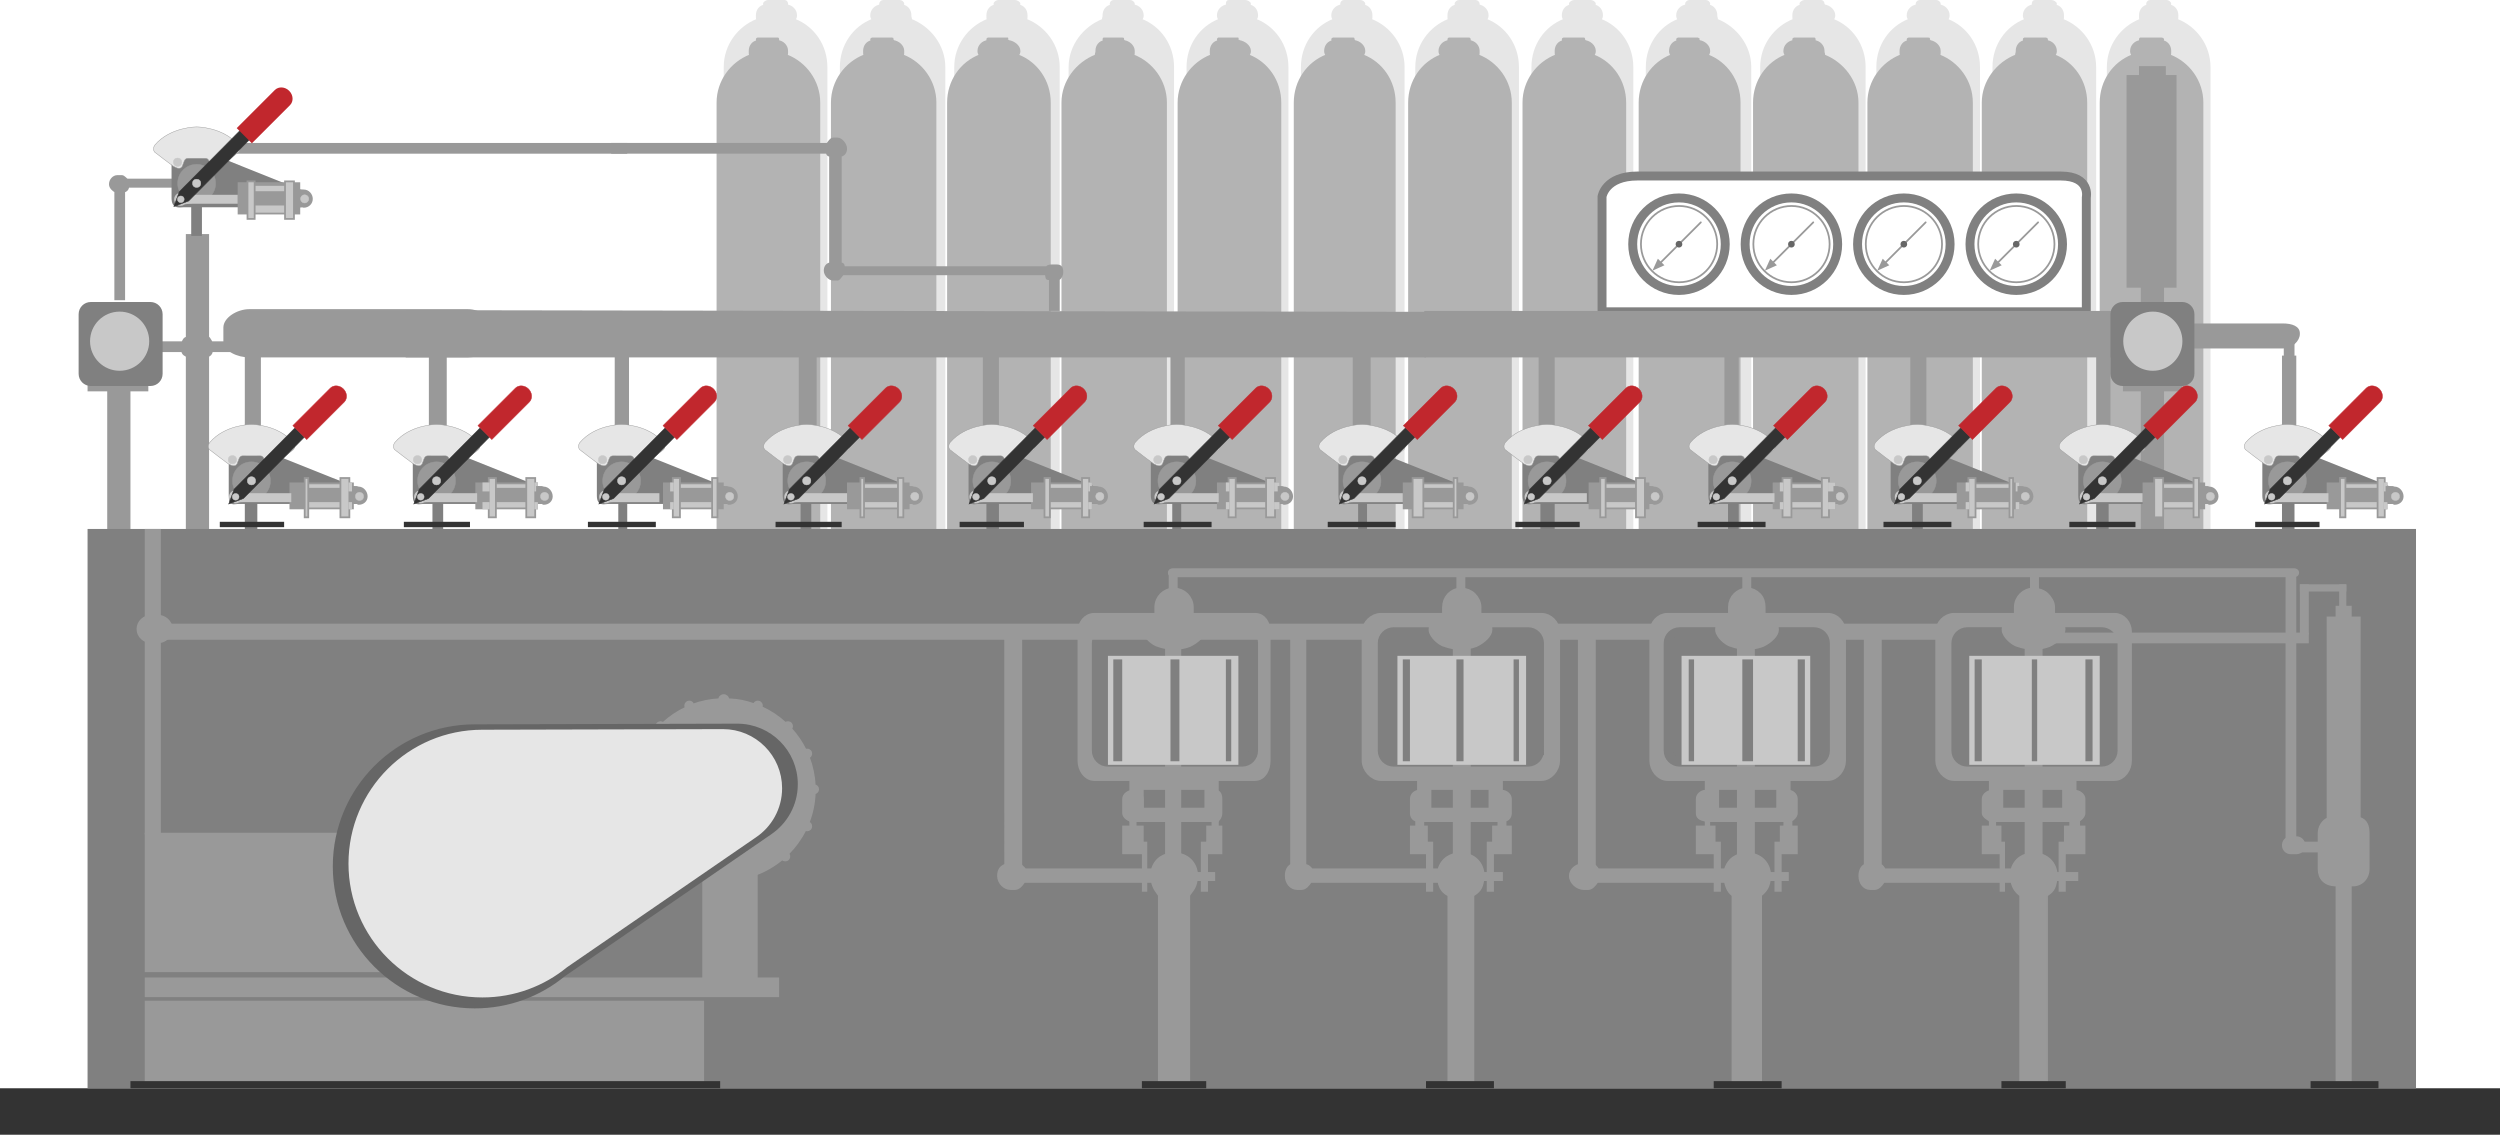 <?xml version="1.0" encoding="utf-8"?>
<!-- Generator: Adobe Illustrator 17.0.0, SVG Export Plug-In . SVG Version: 6.00 Build 0)  -->
<!DOCTYPE svg PUBLIC "-//W3C//DTD SVG 1.1//EN" "http://www.w3.org/Graphics/SVG/1.1/DTD/svg11.dtd">
<svg version="1.1" xmlns="http://www.w3.org/2000/svg" xmlns:xlink="http://www.w3.org/1999/xlink" x="0px" y="0px" width="1399px"
	 height="635px" viewBox="0 0 1399 635" enable-background="new 0 0 1399 635" xml:space="preserve">
<g id="Layer_1">
</g>
<g id="Layer_3">
</g>
<g id="Layer_2">
</g>
<g id="Layer_7">
</g>
<g id="Layer_14">
</g>
<g id="Layer_5">
</g>
<g id="Layer_11">
</g>
<g id="Layer_9">
</g>
<g id="Layer_10">
</g>
<g id="Layer_13">
</g>
<g id="Layer_6">
</g>
<g id="Layer_4">
	<g>
		<path fill="#E6E6E6" stroke="#E6E6E6" stroke-miterlimit="10" d="M462.5,37.491V331.5h-57V37.491
			c0-12.037,7.673-22.325,18.244-26.453c-0.276-0.652-0.244-1.366-0.244-2.11V8.514c0-2.823,1.792-5.141,4.516-5.492
			c-0.137-0.223-0.516-0.484-0.516-0.762V2.137c0-0.812,1.463-1.637,2.276-1.637h9.33c0.815,0,1.394,0.824,1.394,1.637V2.26
			c0,0.277,0.121,0.539-0.016,0.762c2.723,0.351,5.016,2.669,5.016,5.492v0.414c0,0.744-0.468,1.458-0.744,2.11
			C455.328,15.166,462.5,25.454,462.5,37.491z"/>
		<path fill="#E6E6E6" stroke="#E6E6E6" stroke-miterlimit="10" d="M528.5,37.491V331.5h-58V37.491
			c0-12.037,7.172-22.325,17.744-26.453c-0.275-0.652-0.744-1.366-0.744-2.11V8.514c0-2.823,2.293-5.141,5.016-5.492
			c-0.137-0.223-0.016-0.484-0.016-0.762V2.137c0-0.812,0.909-1.637,1.723-1.637h9.329c0.815,0,1.948,0.824,1.948,1.637V2.26
			c0,0.277-0.377,0.539-0.516,0.762c2.723,0.351,4.516,2.669,4.516,5.492v0.414c0,0.744,0.531,1.458,0.255,2.11
			C520.327,15.166,528.5,25.454,528.5,37.491z"/>
		<path fill="#E6E6E6" stroke="#E6E6E6" stroke-miterlimit="10" d="M592.5,37.491V331.5h-58V37.491
			c0-12.037,7.673-22.325,18.244-26.453c-0.276-0.652-0.244-1.366-0.244-2.11V8.514c0-2.823,1.792-5.141,4.516-5.492
			c-0.137-0.223-0.516-0.484-0.516-0.762V2.137c0-0.812,1.355-1.637,2.169-1.637h9.329c0.815,0,2.502,0.824,2.502,1.637V2.26
			c0,0.277-0.379,0.539-0.516,0.762c2.722,0.351,4.516,2.669,4.516,5.492v0.414c0,0.744,0.032,1.458-0.245,2.11
			C584.827,15.166,592.5,25.454,592.5,37.491z"/>
		<path fill="#E6E6E6" stroke="#E6E6E6" stroke-miterlimit="10" d="M656.5,37.491V331.5h-58V37.491
			c0-12.037,8.173-22.325,18.744-26.453c-0.275-0.652,0.256-1.366,0.256-2.11V8.514c0-2.823,1.794-5.141,4.516-5.492
			c-0.138-0.223-0.516-0.484-0.516-0.762V2.137c0-0.812,0.801-1.637,1.615-1.637h9.33c0.813,0,2.055,0.824,2.055,1.637V2.26
			c0,0.277,0.121,0.539-0.016,0.762c2.723,0.351,5.016,2.669,5.016,5.492v0.414c0,0.744-0.468,1.458-0.745,2.11
			C649.328,15.166,656.5,25.454,656.5,37.491z"/>
		<path fill="#E6E6E6" stroke="#E6E6E6" stroke-miterlimit="10" d="M720.5,37.491V331.5h-56V37.491
			c0-12.037,7.173-22.325,17.745-26.453c-0.276-0.652-0.745-1.366-0.745-2.11V8.514c0-2.823,2.294-5.141,5.017-5.492
			c-0.14-0.223-0.017-0.484-0.017-0.762V2.137c0-0.812,0.247-1.637,1.061-1.637h9.329c0.815,0,2.61,0.824,2.61,1.637V2.26
			c0,0.277-0.378,0.539-0.516,0.762c2.722,0.351,4.516,2.669,4.516,5.492v0.414c0,0.744-0.468,1.458-0.745,2.11
			C713.328,15.166,720.5,25.454,720.5,37.491z"/>
		<path fill="#E6E6E6" stroke="#E6E6E6" stroke-miterlimit="10" d="M785.5,37.491V331.5h-57V37.491
			c0-12.037,7.172-22.325,17.744-26.453c-0.276-0.652-0.744-1.366-0.744-2.11V8.514c0-2.823,2.292-5.141,5.016-5.492
			c-0.138-0.223-0.016-0.484-0.016-0.762V2.137c0-0.812,0.693-1.637,1.507-1.637h9.329c0.815,0,2.164,0.824,2.164,1.637V2.26
			c0,0.277-0.378,0.539-0.516,0.762c2.723,0.351,4.516,2.669,4.516,5.492v0.414c0,0.744,0.032,1.458-0.245,2.11
			C777.828,15.166,785.5,25.454,785.5,37.491z"/>
		<path fill="#E6E6E6" stroke="#E6E6E6" stroke-miterlimit="10" d="M849.5,37.491V331.5h-57V37.491
			c0-12.037,7.673-22.325,18.243-26.453c-0.275-0.652-0.243-1.366-0.243-2.11V8.514c0-2.823,1.793-5.141,4.516-5.492
			c-0.138-0.223-0.516-0.484-0.516-0.762V2.137c0-0.812,1.139-1.637,1.952-1.637h9.331c0.814,0,1.717,0.824,1.717,1.637V2.26
			c0,0.277,0.123,0.539-0.017,0.762c2.724,0.351,5.017,2.669,5.017,5.492v0.414c0,0.744-0.469,1.458-0.745,2.11
			C842.327,15.166,849.5,25.454,849.5,37.491z"/>
		<path fill="#E6E6E6" stroke="#E6E6E6" stroke-miterlimit="10" d="M913.5,37.491V331.5h-56V37.491
			c0-12.037,7.172-22.325,17.744-26.453c-0.275-0.652-0.744-1.366-0.744-2.11V8.514c0-2.823,1.793-5.141,4.516-5.492
			c-0.137-0.223-0.516-0.484-0.516-0.762V2.137c0-0.812,1.585-1.637,2.399-1.637h9.329c0.815,0,2.272,0.824,2.272,1.637V2.26
			c0,0.277-0.378,0.539-0.516,0.762c2.722,0.351,4.516,2.669,4.516,5.492v0.414c0,0.744-0.469,1.458-0.745,2.11
			C906.327,15.166,913.5,25.454,913.5,37.491z"/>
		<path fill="#E6E6E6" stroke="#E6E6E6" stroke-miterlimit="10" d="M979.5,37.491V331.5h-58V37.491
			c0-12.037,7.173-22.325,17.744-26.453c-0.276-0.652-0.744-1.366-0.744-2.11V8.514c0-2.823,2.294-5.141,5.016-5.492
			c-0.137-0.223-0.016-0.484-0.016-0.762V2.137c0-0.812,1.032-1.637,1.845-1.637h9.33c0.813,0,1.825,0.824,1.825,1.637V2.26
			c0,0.277-0.379,0.539-0.516,0.762c2.723,0.351,4.516,2.669,4.516,5.492v0.414c0,0.744,0.532,1.458,0.255,2.11
			C971.327,15.166,979.5,25.454,979.5,37.491z"/>
		<path fill="#E6E6E6" stroke="#E6E6E6" stroke-miterlimit="10" d="M1043.5,37.491V331.5h-58V37.491
			c0-12.037,7.673-22.325,18.245-26.453c-0.276-0.652-0.245-1.366-0.245-2.11V8.514c0-2.823,1.794-5.141,4.516-5.492
			c-0.138-0.223-0.516-0.484-0.516-0.762V2.137c0-0.812,1.477-1.637,2.291-1.637h9.329c0.814,0,1.38,0.824,1.38,1.637V2.26
			c0,0.277,0.621,0.539,0.484,0.762c2.723,0.351,5.516,2.669,5.516,5.492v0.414c0,0.744-0.469,1.458-0.745,2.11
			C1036.328,15.166,1043.5,25.454,1043.5,37.491z"/>
		<path fill="#E6E6E6" stroke="#E6E6E6" stroke-miterlimit="10" d="M1107.5,37.491V331.5h-57V37.491
			c0-12.037,7.172-22.325,17.744-26.453c-0.276-0.652-0.744-1.366-0.744-2.11V8.514c0-2.823,2.292-5.141,5.016-5.492
			c-0.137-0.223-0.016-0.484-0.016-0.762V2.137c0-0.812,0.922-1.637,1.737-1.637h9.329c0.813,0,1.934,0.824,1.934,1.637V2.26
			c0,0.277,0.122,0.539-0.016,0.762c2.724,0.351,5.016,2.669,5.016,5.492v0.414c0,0.744-0.468,1.458-0.744,2.11
			C1100.327,15.166,1107.5,25.454,1107.5,37.491z"/>
		<path fill="#E6E6E6" stroke="#E6E6E6" stroke-miterlimit="10" d="M1172.5,37.491V331.5h-57V37.491
			c0-12.037,7.172-22.325,17.745-26.453c-0.276-0.652-0.745-1.366-0.745-2.11V8.514c0-2.823,2.292-5.141,5.016-5.492
			c-0.137-0.223-0.016-0.484-0.016-0.762V2.137c0-0.812,0.369-1.637,1.183-1.637h9.329c0.814,0,2.489,0.824,2.489,1.637V2.26
			c0,0.277-0.378,0.539-0.516,0.762c2.724,0.351,4.516,2.669,4.516,5.492v0.414c0,0.744,0.032,1.458-0.244,2.11
			C1164.828,15.166,1172.5,25.454,1172.5,37.491z"/>
		<path fill="#E6E6E6" stroke="#E6E6E6" stroke-miterlimit="10" d="M1236.5,37.491V331.5h-57V37.491
			c0-12.037,7.672-22.325,18.244-26.453c-0.277-0.652-0.244-1.366-0.244-2.11V8.514c0-2.823,1.793-5.141,4.516-5.492
			c-0.137-0.223-0.516-0.484-0.516-0.762V2.137c0-0.812,0.815-1.637,1.628-1.637h9.33c0.813,0,2.042,0.824,2.042,1.637V2.26
			c0,0.277-0.379,0.539-0.516,0.762c2.722,0.351,4.516,2.669,4.516,5.492v0.414c0,0.744,0.031,1.458-0.245,2.11
			C1228.827,15.166,1236.5,25.454,1236.5,37.491z"/>
		<path fill="#B3B3B3" stroke="#B3B3B3" stroke-miterlimit="10" d="M458.5,57.438V352.5h-57V57.438
			c0-12.036,7.673-22.324,18.244-26.453c-0.276-0.651-0.244-1.363-0.244-2.109v-0.413c0-2.825,1.794-5.142,4.516-5.493
			c-0.138-0.223-0.516-0.484-0.516-0.76v-0.123c0-0.813,0.86-0.586,1.673-0.586h9.331c0.814,0,0.996-0.228,0.996,0.586v0.123
			c0,0.275,0.122,0.537-0.016,0.76c2.723,0.351,5.016,2.668,5.016,5.493v0.413c0,0.746,0.032,1.458-0.245,2.109
			C450.828,35.113,458.5,45.401,458.5,57.438z"/>
		<path fill="#B3B3B3" stroke="#B3B3B3" stroke-miterlimit="10" d="M523.5,57.438V352.5h-58V57.438
			c0-12.036,7.673-22.324,18.243-26.453c-0.275-0.651-0.243-1.363-0.243-2.109v-0.413c0-2.825,1.793-5.142,4.516-5.493
			c-0.138-0.223-0.516-0.484-0.516-0.76v-0.123c0-0.813,1.306-0.586,2.12-0.586h9.329c0.814,0,0.551-0.228,0.551,0.586v0.123
			c0,0.275,0.622,0.537,0.484,0.76c2.723,0.351,5.516,2.668,5.516,5.493v0.413c0,0.746,0.032,1.458-0.245,2.109
			C515.828,35.113,523.5,45.401,523.5,57.438z"/>
		<path fill="#B3B3B3" stroke="#B3B3B3" stroke-miterlimit="10" d="M587.5,57.438V352.5h-57V57.438
			c0-12.036,7.172-22.324,17.745-26.453c-0.276-0.651-0.745-1.363-0.745-2.109v-0.413c0-2.825,2.293-5.142,5.016-5.493
			c-0.137-0.223-0.016-0.484-0.016-0.76v-0.123c0-0.813,0.752-0.586,1.566-0.586h9.329c0.814,0,0.105-0.228,0.105,0.586v0.123
			c0,0.275,1.121,0.537,0.984,0.76c2.723,0.351,6.016,2.668,6.016,5.493v0.413c0,0.746-0.467,1.458-0.745,2.109
			C580.327,35.113,587.5,45.401,587.5,57.438z"/>
		<path fill="#B3B3B3" stroke="#B3B3B3" stroke-miterlimit="10" d="M652.5,57.438V352.5h-58V57.438
			c0-12.036,8.172-22.324,18.744-26.453c-0.276-0.651,0.256-1.363,0.256-2.109v-0.413c0-2.825,1.793-5.142,4.516-5.493
			c-0.137-0.223-0.516-0.484-0.516-0.76v-0.123c0-0.813,0.198-0.586,1.011-0.586h9.33c0.815,0,0.659-0.228,0.659,0.586v0.123
			c0,0.275,0.621,0.537,0.484,0.76c2.723,0.351,5.516,2.668,5.516,5.493v0.413c0,0.746,0.031,1.458-0.245,2.109
			C644.828,35.113,652.5,45.401,652.5,57.438z"/>
		<path fill="#B3B3B3" stroke="#B3B3B3" stroke-miterlimit="10" d="M716.5,57.438V352.5h-57V57.438
			c0-12.036,7.672-22.324,18.243-26.453c-0.275-0.651-0.243-1.363-0.243-2.109v-0.413c0-2.825,1.794-5.142,4.516-5.493
			c-0.137-0.223-0.516-0.484-0.516-0.76v-0.123c0-0.813,0.644-0.586,1.457-0.586h9.33c0.815,0,0.213-0.228,0.213,0.586v0.123
			c0,0.275,1.122,0.537,0.984,0.76c2.723,0.351,6.016,2.668,6.016,5.493v0.413c0,0.746-0.469,1.458-0.744,2.109
			C709.327,35.113,716.5,45.401,716.5,57.438z"/>
		<path fill="#B3B3B3" stroke="#B3B3B3" stroke-miterlimit="10" d="M780.5,57.438V352.5h-56V57.438
			c0-12.036,7.172-22.324,17.744-26.453c-0.275-0.651-0.744-1.363-0.744-2.109v-0.413c0-2.825,1.792-5.142,4.516-5.493
			c-0.137-0.223-0.516-0.484-0.516-0.76v-0.123c0-0.813,1.09-0.586,1.903-0.586h9.33c0.814,0,0.767-0.228,0.767,0.586v0.123
			c0,0.275,0.622,0.537,0.484,0.76c2.722,0.351,5.516,2.668,5.516,5.493v0.413c0,0.746-0.469,1.458-0.745,2.109
			C773.327,35.113,780.5,45.401,780.5,57.438z"/>
		<path fill="#B3B3B3" stroke="#B3B3B3" stroke-miterlimit="10" d="M845.5,57.438V352.5h-57V57.438
			c0-12.036,7.173-22.324,17.744-26.453c-0.275-0.651-0.744-1.363-0.744-2.109v-0.413c0-2.825,2.294-5.142,5.016-5.493
			c-0.137-0.223-0.016-0.484-0.016-0.76v-0.123c0-0.813,0.536-0.586,1.35-0.586h9.329c0.815,0,1.321-0.228,1.321,0.586v0.123
			c0,0.275,0.122,0.537-0.016,0.76c2.723,0.351,5.016,2.668,5.016,5.493v0.413c0,0.746,0.032,1.458-0.244,2.109
			C837.828,35.113,845.5,45.401,845.5,57.438z"/>
		<path fill="#B3B3B3" stroke="#B3B3B3" stroke-miterlimit="10" d="M909.5,57.438V352.5h-57V57.438
			c0-12.036,7.673-22.324,18.244-26.453c-0.275-0.651-0.244-1.363-0.244-2.109v-0.413c0-2.825,1.794-5.142,4.516-5.493
			c-0.138-0.223-0.516-0.484-0.516-0.76v-0.123c0-0.813,0.982-0.586,1.796-0.586h9.329c0.815,0,0.875-0.228,0.875,0.586v0.123
			c0,0.275,0.622,0.537,0.484,0.76c2.723,0.351,5.516,2.668,5.516,5.493v0.413c0,0.746-0.468,1.458-0.743,2.109
			C902.328,35.113,909.5,45.401,909.5,57.438z"/>
		<path fill="#B3B3B3" stroke="#B3B3B3" stroke-miterlimit="10" d="M973.5,57.438V352.5h-56V57.438
			c0-12.036,7.173-22.324,17.744-26.453c-0.275-0.651-0.744-1.363-0.744-2.109v-0.413c0-2.825,1.792-5.142,4.516-5.493
			c-0.137-0.223-0.516-0.484-0.516-0.76v-0.123c0-0.813,1.428-0.586,2.241-0.586h9.33c0.814,0,0.429-0.228,0.429,0.586v0.123
			c0,0.275,0.621,0.537,0.484,0.76c2.724,0.351,5.516,2.668,5.516,5.493v0.413c0,0.746-0.468,1.458-0.745,2.109
			C966.328,35.113,973.5,45.401,973.5,57.438z"/>
		<path fill="#B3B3B3" stroke="#B3B3B3" stroke-miterlimit="10" d="M1039.5,57.438V352.5h-58V57.438
			c0-12.036,7.173-22.324,17.745-26.453c-0.277-0.651-0.745-1.363-0.745-2.109v-0.413c0-2.825,2.292-5.142,5.016-5.493
			c-0.138-0.223-0.016-0.484-0.016-0.76v-0.123c0-0.813,0.873-0.586,1.687-0.586h9.33c0.813,0,0.983-0.228,0.983,0.586v0.123
			c0,0.275,0.121,0.537-0.016,0.76c2.723,0.351,5.016,2.668,5.016,5.493v0.413c0,0.746,0.532,1.458,0.256,2.109
			C1031.328,35.113,1039.5,45.401,1039.5,57.438z"/>
		<path fill="#B3B3B3" stroke="#B3B3B3" stroke-miterlimit="10" d="M1103.5,57.438V352.5h-58V57.438
			c0-12.036,7.672-22.324,18.244-26.453c-0.276-0.651-0.244-1.363-0.244-2.109v-0.413c0-2.825,1.792-5.142,4.516-5.493
			c-0.138-0.223-0.516-0.484-0.516-0.76v-0.123c0-0.813,1.32-0.586,2.133-0.586h9.33c0.814,0,0.537-0.228,0.537,0.586v0.123
			c0,0.275,0.621,0.537,0.484,0.76c2.722,0.351,5.516,2.668,5.516,5.493v0.413c0,0.746,0.031,1.458-0.245,2.109
			C1095.827,35.113,1103.5,45.401,1103.5,57.438z"/>
		<path fill="#B3B3B3" stroke="#B3B3B3" stroke-miterlimit="10" d="M1167.5,57.438V352.5h-58V57.438
			c0-12.036,8.173-22.324,18.745-26.453c-0.276-0.651,0.255-1.363,0.255-2.109v-0.413c0-2.825,1.793-5.142,4.516-5.493
			c-0.137-0.223-0.516-0.484-0.516-0.76v-0.123c0-0.813,0.765-0.586,1.579-0.586h9.33c0.813,0,2.091-0.228,2.091,0.586v0.123
			c0,0.275,0.121,0.537-0.016,0.76c2.722,0.351,5.016,2.668,5.016,5.493v0.413c0,0.746-0.468,1.458-0.745,2.109
			C1160.327,35.113,1167.5,45.401,1167.5,57.438z"/>
		<path fill="#B3B3B3" stroke="#B3B3B3" stroke-miterlimit="10" d="M1232.5,57.438V352.5h-57V57.438
			c0-12.036,7.173-22.324,17.745-26.453c-0.275-0.651-0.745-1.363-0.745-2.109v-0.413c0-2.825,2.294-5.142,5.016-5.493
			c-0.138-0.223-0.016-0.484-0.016-0.76v-0.123c0-0.813,0.212-0.586,1.026-0.586h9.329c0.814,0,2.646-0.228,2.646,0.586v0.123
			c0,0.275-0.379,0.537-0.516,0.76c2.723,0.351,4.516,2.668,4.516,5.493v0.413c0,0.746,0.032,1.458-0.245,2.109
			C1224.828,35.113,1232.5,45.401,1232.5,57.438z"/>
		<rect x="1277.5" y="199.5" fill="#999999" stroke="#999999" stroke-miterlimit="10" width="7" height="47"/>
		<rect x="1173.5" y="199.5" fill="#999999" stroke="#999999" stroke-miterlimit="10" width="7" height="47"/>
		<rect x="1069.5" y="199.5" fill="#999999" stroke="#999999" stroke-miterlimit="10" width="8" height="47"/>
		<rect x="965.5" y="199.5" fill="#999999" stroke="#999999" stroke-miterlimit="10" width="7" height="47"/>
		<rect x="861.5" y="199.5" fill="#999999" stroke="#999999" stroke-miterlimit="10" width="8" height="47"/>
		<rect x="757.5" y="199.5" fill="#999999" stroke="#999999" stroke-miterlimit="10" width="9" height="47"/>
		<rect x="655.5" y="199.5" fill="#999999" stroke="#999999" stroke-miterlimit="10" width="7" height="47"/>
		<rect x="550.5" y="199.5" fill="#999999" stroke="#999999" stroke-miterlimit="10" width="8" height="47"/>
		<rect x="447.5" y="199.5" fill="#999999" stroke="#999999" stroke-miterlimit="10" width="9" height="47"/>
		<rect x="344.5" y="199.5" fill="#999999" stroke="#999999" stroke-miterlimit="10" width="7" height="47"/>
		<rect x="240.5" y="199.5" fill="#999999" stroke="#999999" stroke-miterlimit="10" width="9" height="47"/>
		<rect x="137.5" y="199.5" fill="#999999" stroke="#999999" stroke-miterlimit="10" width="8" height="47"/>
		<path fill="#999999" stroke="#999999" stroke-miterlimit="10" d="M1286.5,186.906c0,3.495-3.881,7.594-9.059,7.594h-51.707
			c-5.179,0-10.234-4.099-10.234-7.594v-0.383c0-3.497,5.056-5.023,10.234-5.023h51.707c5.178,0,9.059,1.526,9.059,5.023V186.906z"
			/>
		<rect x="1278.5" y="189.5" fill="#999999" stroke="#999999" stroke-miterlimit="10" width="5" height="14"/>
		<path fill="#FFFFFF" stroke="#808080" stroke-width="5" stroke-miterlimit="10" d="M896.5,174.5v-64.507
			c0,0,1.754-11.493,19.843-11.493c18.086,0,219.921,0,236.826,0c16.904,0,14.331,12.005,14.331,12.005V174.5H896.5z"/>
		<circle fill="#FFFFFF" stroke="#808080" stroke-width="5" stroke-miterlimit="10" cx="939.558" cy="136.652" r="25.892"/>
		<circle fill="#FFFFFF" stroke="#808080" stroke-width="5" stroke-miterlimit="10" cx="1002.469" cy="136.652" r="25.892"/>
		<circle fill="#FFFFFF" stroke="#808080" stroke-width="5" stroke-miterlimit="10" cx="1065.381" cy="136.652" r="25.892"/>
		<circle fill="#FFFFFF" stroke="#808080" stroke-width="5" stroke-miterlimit="10" cx="1128.293" cy="136.652" r="25.892"/>
		<line fill="none" stroke="#999999" stroke-miterlimit="10" x1="939.558" y1="136.652" x2="927.102" y2="149.107"/>
		
			<line fill="none" stroke="#999999" stroke-linecap="round" stroke-miterlimit="10" x1="939.558" y1="136.652" x2="951.783" y2="124.427"/>
		<polygon fill="#999999" stroke="#999999" stroke-miterlimit="10" points="930.554,148.289 925.699,150.487 927.896,145.633 		"/>
		<circle fill="none" stroke="#999999" stroke-miterlimit="10" cx="939.604" cy="136.606" r="21.338"/>
		<circle fill="#666666" stroke="#666666" stroke-miterlimit="10" cx="939.557" cy="136.652" r="1.374"/>
		<line fill="none" stroke="#999999" stroke-miterlimit="10" x1="1002.469" y1="136.652" x2="990.015" y2="149.107"/>
		
			<line fill="none" stroke="#999999" stroke-linecap="round" stroke-miterlimit="10" x1="1002.469" y1="136.652" x2="1014.695" y2="124.427"/>
		<polygon fill="#999999" stroke="#999999" stroke-miterlimit="10" points="993.466,148.289 988.609,150.487 990.808,145.633 		"/>
		<circle fill="none" stroke="#999999" stroke-miterlimit="10" cx="1002.516" cy="136.606" r="21.338"/>
		<circle fill="#666666" stroke="#666666" stroke-miterlimit="10" cx="1002.469" cy="136.652" r="1.373"/>
		<line fill="none" stroke="#999999" stroke-miterlimit="10" x1="1065.38" y1="136.652" x2="1052.926" y2="149.107"/>
		
			<line fill="none" stroke="#999999" stroke-linecap="round" stroke-miterlimit="10" x1="1065.38" y1="136.652" x2="1077.606" y2="124.427"/>
		<polygon fill="#999999" stroke="#999999" stroke-miterlimit="10" points="1056.377,148.289 1051.521,150.487 1053.719,145.633 		
			"/>
		<circle fill="none" stroke="#999999" stroke-miterlimit="10" cx="1065.427" cy="136.606" r="21.338"/>
		<circle fill="#666666" stroke="#666666" stroke-miterlimit="10" cx="1065.38" cy="136.652" r="1.374"/>
		<line fill="none" stroke="#999999" stroke-miterlimit="10" x1="1128.292" y1="136.652" x2="1115.837" y2="149.107"/>
		
			<line fill="none" stroke="#999999" stroke-linecap="round" stroke-miterlimit="10" x1="1128.292" y1="136.652" x2="1140.518" y2="124.427"/>
		<polygon fill="#999999" stroke="#999999" stroke-miterlimit="10" points="1119.289,148.289 1114.433,150.487 1116.631,145.633 		
			"/>
		<circle fill="none" stroke="#999999" stroke-miterlimit="10" cx="1128.338" cy="136.606" r="21.338"/>
		<circle fill="#666666" stroke="#666666" stroke-miterlimit="10" cx="1128.291" cy="136.652" r="1.373"/>
		<g>
			<path fill="#999999" stroke="#999999" stroke-miterlimit="10" d="M149.5,191.5h-30.829c-0.514,0-1.171-2.131-2.171-2.806V131.5
				h-12v57.194c0,0.26-0.878,0.489-1.254,0.866c-0.575,0.574-1.016,1.939-1.33,1.939H53.5v5h48.416c0.514,2,1.584,2.137,2.584,2.811
				V297.5h12v-98.189c1-0.675,1.657-0.811,2.171-2.811H149.5V191.5z"/>
			<polygon fill="#999999" stroke="#999999" stroke-miterlimit="10" points="227.5,174.056 227.5,199.5 797.5,199.5 797.5,175.001 
							"/>
		</g>
		<rect x="797.5" y="174.5" fill="#999999" stroke="#999999" stroke-miterlimit="10" width="384" height="25"/>
		<rect x="1198.5" y="218.5" fill="#999999" stroke="#999999" stroke-miterlimit="10" width="12" height="79"/>
		<path fill="#999999" stroke="#999999" stroke-miterlimit="10" d="M594.5,152.09v0.199c0,1.918-1,3.522-2,3.983V173.5h-5v-17.227
			c-2-0.3-1.741,0.227-2.256-2.773H471.897c-0.759,0-1.918,3-3.214,3h-2.5c-2.279,0-4.682-2.699-4.682-4.977v-0.2
			c0-1.918,1-3.521,3-3.982V87.223c-2-0.301-1.495-1.723-2.009-1.723H342.5v-5h120.467c0.759-1,1.919-3,3.215-3h2.5
			c2.279,0,4.818,3.262,4.818,5.541v0.198c0,1.92-1,3.522-3,3.983v60.117c2,0.301,1.358,1.16,1.872,2.16h113.35
			c0.758-1,1.918-1,3.214-1h2.501C593.715,148.5,594.5,149.811,594.5,152.09z"/>
		<path fill="#999999" stroke="#999999" stroke-miterlimit="10" d="M138.5,100.5H71.412c-0.761,0-1.918-2-3.215-2h-2.502
			c-2.279,0-4.195,2.209-4.195,4.488v0.199c0,1.918,2,3.521,3,3.982v60.33h5v-60.33c1-0.301,1.873-0.67,2.387-2.67H138.5V100.5z"/>
		<rect x="0.5" y="609.5" fill="#333333" stroke="#333333" stroke-miterlimit="10" width="1398" height="25"/>
		<rect x="1198.5" y="160.5" fill="#999999" stroke="#999999" stroke-miterlimit="10" width="12" height="9"/>
		<rect x="1188.5" y="213.5" fill="#999999" stroke="#999999" stroke-miterlimit="10" width="32" height="5"/>
		<path fill="#808080" stroke="#808080" stroke-miterlimit="10" d="M1227.5,209.185c0,3.488-2.828,6.315-6.316,6.315h-33.367
			c-3.488,0-6.316-2.827-6.316-6.315v-33.369c0-3.488,2.828-6.315,6.316-6.315h33.367c3.488,0,6.316,2.827,6.316,6.315V209.185z"/>
		<circle fill="#C8C8C8" stroke="#C8C8C8" stroke-miterlimit="10" cx="1204.725" cy="190.934" r="16.053"/>
		<rect x="1190.5" y="42.5" fill="#999999" stroke="#999999" stroke-miterlimit="10" width="27" height="118"/>
		<rect x="1197.5" y="37.5" fill="#999999" stroke="#999999" stroke-miterlimit="10" width="14" height="5"/>
		<path fill="#999999" stroke="#999999" stroke-miterlimit="10" d="M274.5,183.262c0-5.084-5.926-9.762-12.73-9.762H139.582
			c-6.805,0-14.082,4.678-14.082,9.762v7.672c0,5.084,7.277,8.566,14.082,8.566H261.77c6.804,0,12.73-3.482,12.73-8.566V183.262z"/>
		<rect x="123.5" y="80.5" fill="#999999" stroke="#999999" stroke-miterlimit="10" width="227" height="5"/>
		<rect x="49.5" y="213.5" fill="#999999" stroke="#999999" stroke-miterlimit="10" width="33" height="5"/>
		<path fill="#808080" stroke="#808080" stroke-miterlimit="10" d="M90.5,209.185c0,3.488-2.827,6.315-6.315,6.315H50.815
			c-3.488,0-6.315-2.827-6.315-6.315v-33.369c0-3.488,2.827-6.315,6.315-6.315h33.369c3.488,0,6.315,2.827,6.315,6.315V209.185z"/>
		<circle fill="#C8C8C8" stroke="#C8C8C8" stroke-miterlimit="10" cx="66.946" cy="190.934" r="16.053"/>
		<rect x="60.5" y="218.5" fill="#999999" stroke="#999999" stroke-miterlimit="10" width="12" height="79"/>
		<rect x="49.5" y="296.5" fill="#808080" stroke="#808080" stroke-miterlimit="10" width="1302" height="312"/>
		<path fill="#999999" stroke="#999999" stroke-miterlimit="10" d="M1286.06,320.5c0-1.273-1.032-2-2.308-2H656.373
			c-1.273,0-2.306,0.727-2.306,2l0,0c0,1.272,1.033,2,2.306,2h627.379C1285.028,322.5,1286.06,321.772,1286.06,320.5L1286.06,320.5z
			"/>
		<g>
			<path fill="#999999" stroke="#999999" stroke-width="5" stroke-miterlimit="10" d="M708.5,353.538v72.209
				c0,4.212-2.032,8.753-6.244,8.753H612.4c-4.211,0-6.9-4.541-6.9-8.753v-72.209c0-4.212,2.688-8.038,6.9-8.038h33.221
				c-2.387,2-4.021,3.875-4.021,6.728c0.031,2.623,4.511,6.844,7.288,7.391c5.47,1.948,11.447,1.808,16.112,0.051
				c4.572-2.171,7.288-5.551,7.288-7.469c0-2.854-1.634-4.701-4.021-6.701h33.988C706.468,345.5,708.5,349.326,708.5,353.538z"/>
			<path fill="#808080" stroke="#808080" stroke-width="5" stroke-miterlimit="10" d="M701.5,420.09c0,3.54-2.87,6.41-6.41,6.41
				H619.91c-3.54,0-6.41-2.87-6.41-6.41v-60.18c0-3.54,2.87-6.41,6.41-6.41h75.181c3.54,0,6.41,2.87,6.41,6.41V420.09z"/>
			<rect x="652.5" y="361.5" fill="#999999" stroke="#999999" stroke-miterlimit="10" width="8" height="129"/>
			<rect x="622.5" y="369.5" fill="#C8C8C8" stroke="#C8C8C8" stroke-width="5" stroke-miterlimit="10" width="68" height="56"/>
			<rect x="655.5" y="369.5" fill="#808080" stroke="#808080" stroke-miterlimit="10" width="4" height="56"/>
			<rect x="686.5" y="369.5" fill="#808080" stroke="#808080" stroke-miterlimit="10" width="2" height="56"/>
			<rect x="623.5" y="369.5" fill="#808080" stroke="#808080" stroke-miterlimit="10" width="4" height="56"/>
			<path fill="#999999" stroke="#999999" stroke-width="5" stroke-miterlimit="10" d="M672.289,352.433
				c0,1.919-2.716,5.117-7.288,7.288c-4.665,1.756-10.643,1.95-16.112,0c-2.777-0.545-7.257-4.665-7.288-7.288
				c0-2.853,1.63-5.316,4.017-6.521c0.874-0.438,1.882-0.706,2.882-0.76v-5.378c0-4.665,3.778-8.438,8.442-8.438
				c2.332,0,4.502,0.942,6.028,2.469c1.527,1.528,2.53,3.638,2.53,5.97v5.378c1,0.054,1.951,0.322,2.827,0.76
				C670.713,347.116,672.289,349.579,672.289,352.433z"/>
			<rect x="636" y="438" fill="none" stroke="#999999" stroke-width="8" stroke-miterlimit="10" width="42" height="18"/>
			<path fill="#999999" stroke="#999999" stroke-miterlimit="10" d="M681.5,459.252v3.248h2v15h-8v11h4v4h-4v6h-3v-6h-2.79
				c-0.674,5-3.21,6.707-4.21,8.572V605.5h-17V501.072c-1-1.564-3.026-3.572-3.899-7.572H641.5v5h-2v-5h-66.342
				c-1.243,2-3.061,4-5.094,4h-2.532c-3.751,0-7.031-3.485-7.031-7.237v-0.23c0-2.693,1-5.018,4-6.115V353.5h9v130.417
				c0,0.538,1.573,1.583,2.24,2.583h65.76v-9h-11v-15h4v-3.248c-2-0.568-4-2.233-4-4.204v-8.056c0-2.44,2.798-4.492,5.237-4.492
				h0.384c2.439,0,5.379,2.052,5.379,4.492v8.056c0,1.971-2,3.636-4,4.204v3.248h4v9h2v15h3.107c1.742-6,6.614-8.975,12.337-8.975
				c6.552,0,11.977,3.975,12.897,10.975h2.658v-17h3v-9h3v-3.248c-1-0.568-3-2.233-3-4.204v-8.056c0-2.44,1.83-4.492,4.269-4.492
				h0.385c2.439,0,3.347,2.052,3.347,4.492v8.056C683.5,457.019,682.5,458.684,681.5,459.252z"/>
			<line fill="none" stroke="#999999" stroke-width="5" stroke-miterlimit="10" x1="656.5" y1="332" x2="656.5" y2="320"/>
		</g>
		<rect x="81.5" y="349.5" fill="#999999" stroke="#999999" stroke-miterlimit="10" width="1057" height="8"/>
		<g>
			<path fill="#999999" stroke="#999999" stroke-width="5" stroke-miterlimit="10" d="M870.5,353.538v72.209
				c0,4.212-3.685,8.753-7.896,8.753h-89.856c-4.212,0-8.248-4.541-8.248-8.753v-72.209c0-4.212,4.036-8.038,8.248-8.038h33.221
				c-2.387,2-4.021,3.875-4.021,6.728c0.031,2.623,4.511,6.844,7.289,7.391c5.469,1.948,11.446,1.808,16.111,0.051
				c4.572-2.171,7.288-5.551,7.288-7.469c0-2.854-1.634-4.701-4.02-6.701h33.987C866.815,345.5,870.5,349.326,870.5,353.538z"/>
			<path fill="#808080" stroke="#808080" stroke-width="5" stroke-miterlimit="10" d="M861.5,420.09c0,3.54-2.87,6.41-6.41,6.41
				H779.91c-3.54,0-6.41-2.87-6.41-6.41v-60.18c0-3.54,2.87-6.41,6.41-6.41h75.181c3.54,0,6.41,2.87,6.41,6.41V420.09z"/>
			<rect x="813.5" y="361.5" fill="#999999" stroke="#999999" stroke-miterlimit="10" width="9" height="129"/>
			<rect x="784.5" y="369.5" fill="#C8C8C8" stroke="#C8C8C8" stroke-width="5" stroke-miterlimit="10" width="67" height="56"/>
			<rect x="815.5" y="369.5" fill="#808080" stroke="#808080" stroke-miterlimit="10" width="3" height="56"/>
			<rect x="847.5" y="369.5" fill="#808080" stroke="#808080" stroke-miterlimit="10" width="2" height="56"/>
			<rect x="785.5" y="369.5" fill="#808080" stroke="#808080" stroke-miterlimit="10" width="3" height="56"/>
			<path fill="#999999" stroke="#999999" stroke-width="5" stroke-miterlimit="10" d="M832.637,352.433
				c0,1.919-2.716,5.117-7.288,7.288c-4.665,1.756-10.642,1.95-16.111,0c-2.778-0.545-7.258-4.665-7.289-7.288
				c0-2.853,1.957-5.316,4.344-6.521c0.874-0.438,1.208-0.706,3.208-0.76v-5.378c0-4.665,3.451-8.438,8.116-8.438
				c2.332,0,4.666,0.942,6.192,2.469c1.526,1.528,2.692,3.638,2.692,5.97v5.378c0,0.054,1.625,0.322,2.501,0.76
				C831.387,347.116,832.637,349.579,832.637,352.433z"/>
			<rect x="797" y="438" fill="none" stroke="#999999" stroke-width="8" stroke-miterlimit="10" width="40" height="18"/>
			<path fill="#999999" stroke="#999999" stroke-miterlimit="10" d="M842.5,459.252v3.248h3v15h-10v11h5v4h-5v6h-3v-6h-2.442
				c-0.674,5-2.558,6.707-5.558,8.572V605.5h-14V501.072c-3-1.564-4.679-3.572-5.552-7.572H801.5v5h-3v-5h-64.995
				c-1.243,2-3.061,4-5.094,4h-2.532c-3.752,0-6.379-3.485-6.379-7.237v-0.23c0-2.693,1-5.018,3-6.115V353.5h8v130.417
				c2,0.538,2.921,1.583,3.587,2.583H798.5v-9h-9v-15h3v-3.248c-2-0.568-3-2.233-3-4.204v-8.056c0-2.44,2.146-4.492,4.584-4.492
				h0.384c2.439,0,4.031,2.052,4.031,4.492v8.056c0,1.971-1,3.636-2,4.204v3.248h2v9h3v15h3.455c1.742-6,6.615-8.975,12.337-8.975
				c6.552,0,11.977,3.975,12.897,10.975h2.31v-17h3v-9h3v-3.248c-2-0.568-3-2.233-3-4.204v-8.056c0-2.44,2.177-4.492,4.616-4.492
				h0.384c2.439,0,5,2.052,5,4.492v8.056C845.5,457.019,844.5,458.684,842.5,459.252z"/>
			<line fill="none" stroke="#999999" stroke-width="5" stroke-miterlimit="10" x1="817.5" y1="332" x2="817.5" y2="320"/>
		</g>
		<rect x="81.5" y="560.5" fill="#999999" stroke="#999999" stroke-miterlimit="10" width="312" height="45"/>
		<rect x="81.5" y="466.5" fill="#999999" stroke="#999999" stroke-miterlimit="10" width="174" height="77"/>
		<rect x="81.5" y="547.5" fill="#999999" stroke="#999999" stroke-miterlimit="10" width="354" height="10"/>
		<rect x="393.5" y="488.5" fill="#999999" stroke="#999999" stroke-miterlimit="10" width="30" height="59"/>
		<path fill="#999999" stroke="#999999" stroke-miterlimit="10" d="M457.074,443.354c-0.329,0.3-0.728,0.483-1.143,0.554
			c-0.214,5.754-1.396,11.255-3.382,16.355c0.313,0.123,0.607,0.322,0.851,0.591c0.836,0.938,0.767,2.372-0.162,3.216
			c-0.713,0.643-1.72,0.759-2.531,0.359c-2.463,4.957-5.709,9.446-9.574,13.312c0.828,0.936,0.759,2.364-0.17,3.206
			c-0.928,0.838-2.354,0.776-3.2-0.137c-8.791,7.343-20.107,11.762-32.454,11.762c-27.98,0-50.681-22.68-50.681-50.66
			c0-13.134,5.01-25.109,13.22-34.11c-0.752-0.928-0.661-2.301,0.237-3.115c0.843-0.759,2.101-0.774,2.954-0.091
			c3.767-3.46,8.055-6.36,12.736-8.555c-0.545-0.914-0.4-2.117,0.422-2.861c0.936-0.844,2.377-0.767,3.222,0.162
			c0.253,0.282,0.187,0.62,0.264,0.965c4.734-1.733,9.817-2.77,14.817-3.007v-0.054c0-1.251,1.241-2.271,2.5-2.271
			s2.5,1.02,2.5,2.271v0.054c6,0.222,9.888,1.173,14.422,2.754c0.122-0.322,0.345-0.621,0.614-0.874
			c0.936-0.844,2.388-0.767,3.233,0.162c0.605,0.674,0.742,1.617,0.413,2.4c4.933,2.225,9.447,5.223,13.383,8.837
			c0.936-0.729,2.288-0.62,3.093,0.27c0.75,0.844,0.775,2.087,0.092,2.939c3.221,3.522,5.947,7.502,8.072,11.829
			c0.865-0.36,1.909-0.16,2.578,0.576c0.835,0.936,0.767,2.37-0.163,3.214c-0.185,0.162-0.383,0.292-0.597,0.383
			c1.872,4.896,3.015,10.15,3.275,15.638c0.492,0.076,0.96,0.314,1.32,0.713C458.072,441.076,458.003,442.511,457.074,443.354z"/>
		<circle fill="#999999" stroke="#999999" stroke-miterlimit="10" cx="1094.626" cy="394.102" r="2.277"/>
		<path fill="#666666" stroke="#666666" stroke-miterlimit="10" d="M445.95,438.836c0,11.631-5.954,21.873-14.983,27.851
			l-0.015,0.015l-115.159,79.184c-13.626,11.193-31.073,17.907-50.083,17.907c-43.616,0-78.978-35.361-78.978-78.979
			c0-43.615,35.362-78.977,78.978-78.977l146.867-0.375C431.004,405.463,445.95,420.399,445.95,438.836z"/>
		<path fill="#E6E6E6" stroke="#E6E6E6" stroke-width="5" stroke-miterlimit="10" d="M435.166,441.112
			c0,10.663-5.458,20.053-13.736,25.532l-0.015,0.014l-105.578,72.597c-12.492,10.263-28.486,16.417-45.915,16.417
			c-39.989,0-72.407-32.419-72.407-72.405c0-39.989,32.419-72.408,72.407-72.408l134.647-0.345
			C421.464,410.514,435.166,424.21,435.166,441.112z"/>
		<rect x="81.5" y="296.5" fill="#999999" stroke="#999999" stroke-miterlimit="10" width="8" height="61"/>
		<rect x="81.5" y="357.5" fill="#999999" stroke="#999999" stroke-miterlimit="10" width="8" height="109"/>
		<path fill="#999999" stroke="#999999" stroke-miterlimit="10" d="M96.101,352c0,4.236-3.634,7.5-8.115,7.5h-2.951
			c-4.483,0-8.115-3.264-8.115-7.5l0,0c0-4.236,3.633-7.5,8.115-7.5h2.951C92.467,344.5,96.101,347.764,96.101,352L96.101,352z"/>
		<path fill="#999999" stroke="#999999" stroke-width="5" stroke-miterlimit="10" d="M1030.5,353.538v72.209
			c0,4.212-3.348,8.753-7.56,8.753h-89.855c-4.212,0-7.585-4.541-7.585-8.753v-72.209c0-4.212,3.373-8.038,7.585-8.038h33.22
			c-2.386,2-4.02,3.875-4.02,6.728c0.031,2.623,4.511,6.844,7.288,7.391c5.47,1.948,11.447,1.808,16.111,0.051
			c4.573-2.171,7.289-5.551,7.289-7.469c0-2.854-1.633-4.701-4.021-6.701h33.988C1027.152,345.5,1030.5,349.326,1030.5,353.538z"/>
		<path fill="#808080" stroke="#808080" stroke-width="5" stroke-miterlimit="10" d="M1021.5,420.09c0,3.54-2.87,6.41-6.41,6.41
			h-75.18c-3.54,0-6.41-2.87-6.41-6.41v-60.18c0-3.54,2.87-6.41,6.41-6.41h75.18c3.54,0,6.41,2.87,6.41,6.41V420.09z"/>
		<rect x="972.5" y="361.5" fill="#999999" stroke="#999999" stroke-miterlimit="10" width="9" height="129"/>
		<rect x="943.5" y="369.5" fill="#C8C8C8" stroke="#C8C8C8" stroke-width="5" stroke-miterlimit="10" width="67" height="56"/>
		<rect x="975.5" y="369.5" fill="#808080" stroke="#808080" stroke-miterlimit="10" width="5" height="56"/>
		<rect x="1006.5" y="369.5" fill="#808080" stroke="#808080" stroke-miterlimit="10" width="3" height="56"/>
		<rect x="945.5" y="369.5" fill="#808080" stroke="#808080" stroke-miterlimit="10" width="2" height="56"/>
		<path fill="#999999" stroke="#999999" stroke-width="5" stroke-miterlimit="10" d="M992.973,352.433
			c0,1.919-2.716,5.117-7.289,7.288c-4.665,1.756-10.641,1.95-16.111,0c-2.777-0.545-7.258-4.665-7.288-7.288
			c0-2.853,1.79-5.316,4.175-6.521c0.874-0.438,2.04-0.706,3.04-0.76v-5.378c0-4.665,3.619-8.438,8.284-8.438
			c2.332,0,4.081,0.942,5.608,2.469c1.526,1.528,2.108,3.638,2.108,5.97v5.378c2,0.054,2.294,0.322,3.169,0.76
			C991.055,347.116,992.973,349.579,992.973,352.433z"/>
		<rect x="958" y="438" fill="none" stroke="#999999" stroke-width="8" stroke-miterlimit="10" width="40" height="18"/>
		<path fill="#999999" stroke="#999999" stroke-miterlimit="10" d="M1002.5,459.252v3.248h3v15h-9v11h4v4h-4v6h-3v-6h-3.104
			c-0.676,5-2.896,6.707-4.896,8.572V605.5h-16V501.072c-2-1.564-3.34-3.572-4.216-7.572H962.5v5h-3v-5h-65.658
			c-1.244,2-3.062,4-5.094,4h-2.532c-3.751,0-7.716-3.485-7.716-7.237v-0.23c0-2.693,2-5.018,5-6.115V353.5h9v130.417
			c0,0.538,1.258,1.583,1.924,2.583H959.5v-9h-10v-15h5v-3.248c-4-0.568-5-2.233-5-4.204v-8.056c0-2.44,2.481-4.492,4.92-4.492
			h0.383c2.441,0,4.697,2.052,4.697,4.492v8.056c0,1.971-1,3.636-3,4.204v3.248h3v9h3v15h2.792c1.742-6,6.614-8.975,12.337-8.975
			c6.552,0,11.977,3.975,12.897,10.975h2.974v-17h3v-9h2v-3.248c-1-0.568-2-2.233-2-4.204v-8.056c0-2.44,1.514-4.492,3.953-4.492
			h0.385c2.439,0,4.662,2.052,4.662,4.492v8.056C1005.5,457.019,1003.5,458.684,1002.5,459.252z"/>
		<path fill="#999999" stroke="#999999" stroke-width="5" stroke-miterlimit="10" d="M1190.5,353.538v72.209
			c0,4.212-3,8.753-7.212,8.753h-89.855c-4.213,0-7.933-4.541-7.933-8.753v-72.209c0-4.212,3.72-8.038,7.933-8.038h33.22
			c-2.386,2-4.021,3.875-4.021,6.728c0.031,2.623,4.511,6.844,7.289,7.391c5.471,1.948,11.447,1.808,16.111,0.051
			c4.573-2.171,7.289-5.551,7.289-7.469c0-2.854-1.634-4.701-4.021-6.701h33.988C1187.5,345.5,1190.5,349.326,1190.5,353.538z"/>
		<path fill="#808080" stroke="#808080" stroke-width="5" stroke-miterlimit="10" d="M1182.5,420.09c0,3.54-2.87,6.41-6.41,6.41
			h-75.181c-3.54,0-6.41-2.87-6.41-6.41v-60.18c0-3.54,2.87-6.41,6.41-6.41h75.181c3.54,0,6.41,2.87,6.41,6.41V420.09z"/>
		<rect x="1133.5" y="361.5" fill="#999999" stroke="#999999" stroke-miterlimit="10" width="9" height="129"/>
		<rect x="1104.5" y="369.5" fill="#C8C8C8" stroke="#C8C8C8" stroke-width="5" stroke-miterlimit="10" width="68" height="56"/>
		<rect x="1137.5" y="369.5" fill="#808080" stroke="#808080" stroke-miterlimit="10" width="2" height="56"/>
		<rect x="1167.5" y="369.5" fill="#808080" stroke="#808080" stroke-miterlimit="10" width="3" height="56"/>
		<rect x="1105.5" y="369.5" fill="#808080" stroke="#808080" stroke-miterlimit="10" width="3" height="56"/>
		<path fill="#999999" stroke="#999999" stroke-width="5" stroke-miterlimit="10" d="M1153.321,352.433
			c0,1.919-2.716,5.117-7.289,7.288c-4.665,1.756-10.641,1.95-16.111,0c-2.777-0.545-7.258-4.665-7.289-7.288
			c0-2.853,1.616-5.316,4.001-6.521c0.875-0.438,2.866-0.706,2.866-0.76v-5.378c0-4.665,3.793-8.438,8.458-8.438
			c2.332,0,4.994,0.942,6.52,2.469c1.526,1.528,3.022,3.638,3.022,5.97v5.378c0,0.054,1.468,0.322,2.342,0.76
			C1152.229,347.116,1153.321,349.579,1153.321,352.433z"/>
		<rect x="1117" y="438" fill="none" stroke="#999999" stroke-width="8" stroke-miterlimit="10" width="41" height="18"/>
		<path fill="#999999" stroke="#999999" stroke-miterlimit="10" d="M1163.5,459.252v3.248h3v15h-11v11h7v4h-7v6h-3v-6h-1.757
			c-0.676,5-2.243,6.707-5.243,8.572V605.5h-15V501.072c-2-1.564-3.993-3.572-4.869-7.572h-4.131v5h-2v-5h-65.311
			c-1.243,2-3.063,4-5.094,4h-2.533c-3.751,0-6.063-3.485-6.063-7.237v-0.23c0-2.693,1-5.018,3-6.115V353.5h9v130.417
			c1,0.538,1.605,1.583,2.272,2.583h64.728v-9h-10v-15h4v-3.248c-1-0.568-4-2.233-4-4.204v-8.056c0-2.44,2.829-4.492,5.269-4.492
			h0.383c2.44,0,4.348,2.052,4.348,4.492v8.056c0,1.971-2,3.636-3,4.204v3.248h3v9h2v15h4.14c1.742-6,6.614-8.975,12.336-8.975
			c6.553,0,11.977,3.975,12.897,10.975h1.626v-17h3v-9h3v-3.248c-2-0.568-3-2.233-3-4.204v-8.056c0-2.44,2.862-4.492,5.302-4.492
			h0.383c2.439,0,5.315,2.052,5.315,4.492v8.056C1166.5,457.019,1164.5,458.684,1163.5,459.252z"/>
		<line fill="none" stroke="#999999" stroke-width="5" stroke-miterlimit="10" x1="977.5" y1="332" x2="977.5" y2="320"/>
		<line fill="none" stroke="#999999" stroke-width="5" stroke-miterlimit="10" x1="1138.5" y1="332" x2="1138.5" y2="322"/>
		<path fill="#999999" stroke="#999999" stroke-miterlimit="10" d="M1284.5,471.617c0,2.394-1.018,4.336-2.5,4.336l0,0
			c-1.482,0-2.5-1.942-2.5-4.336V323.395c0-2.393,1.018-4.337,2.5-4.337l0,0c1.482,0,2.5,1.943,2.5,4.337V471.617z"/>
		<rect x="1307.5" y="339.5" fill="#999999" stroke="#999999" stroke-miterlimit="10" width="8" height="6"/>
		<rect x="1287.5" y="327.5" fill="#999999" stroke="#999999" stroke-miterlimit="10" width="4" height="27"/>
		<rect x="1287.5" y="327.5" fill="#999999" stroke="#999999" stroke-miterlimit="10" width="25" height="3"/>
		<rect x="1309.5" y="327.5" fill="#999999" stroke="#999999" stroke-miterlimit="10" width="3" height="14"/>
		<path fill="#999999" stroke="#999999" stroke-miterlimit="10" d="M1325.5,466.363v19.948c0,5.088-3.676,9.189-8.763,9.189h-1.237
			v110h-8V495.518c-7,0-10-4.118-10-9.206v-19.948c0-3.721,2-6.919,5-8.378V345.5h18v112.188
			C1324.5,458.945,1325.5,462.351,1325.5,466.363z"/>
		<path fill="#999999" stroke="#999999" stroke-miterlimit="10" d="M1319.084,471.5c0.61,0,1.106,1.017,1.106,2.5l0,0
			c0,1.483-0.496,2.5-1.106,2.5h-37.781c-0.609,0-1.104-1.017-1.104-2.5l0,0c0-1.483,0.495-2.5,1.104-2.5H1319.084z"/>
		<path fill="#999999" stroke="#999999" stroke-miterlimit="10" d="M1289.5,473.141c0,2.407-1.952,4.359-4.359,4.359h-3.282
			c-2.407,0-4.359-1.952-4.359-4.359v-0.281c0-2.407,1.952-4.359,4.359-4.359h3.282c2.407,0,4.359,1.952,4.359,4.359V473.141z"/>
		<rect x="959.5" y="605.5" fill="#333333" stroke="#333333" stroke-miterlimit="10" width="37" height="3"/>
		<rect x="798.5" y="605.5" fill="#333333" stroke="#333333" stroke-miterlimit="10" width="37" height="3"/>
		<rect x="639.5" y="605.5" fill="#333333" stroke="#333333" stroke-miterlimit="10" width="35" height="3"/>
		<rect x="1120.5" y="605.5" fill="#333333" stroke="#333333" stroke-miterlimit="10" width="35" height="3"/>
		<rect x="1293.5" y="605.5" fill="#333333" stroke="#333333" stroke-miterlimit="10" width="37" height="3"/>
		<rect x="73.5" y="605.5" fill="#333333" stroke="#333333" stroke-miterlimit="10" width="329" height="3"/>
		<rect x="1137.5" y="354.5" fill="#999999" stroke="#999999" stroke-miterlimit="10" width="154" height="5"/>
		<g>
			<path fill="#808080" stroke="#808080" stroke-miterlimit="10" d="M96.5,82.381c0,7.654,0,21.936,0,28.43
				c0,5.877,3.868,4.689,6.113,4.689c6.138,0,65.886,0,65.886,0c1.802-1,2.135-2.279,2.14-3.166c0-5.059-2.591-5.683-2.591-5.683
				l-65.435-26.214c0,0-3.221-1.545-4.69-1.762C96.74,78.676,96.5,80.061,96.5,82.381z"/>
			<path fill="#E6E6E6" stroke="#999999" stroke-width="0.25" stroke-miterlimit="10" d="M110.061,88.619
				c0,0,2.953-0.015,4.98-0.015c2.027,0,2.158,2.596,3.043,4.445c0.936,1.755,2.762,1.302,4.992,0
				c1.856-1.296,10.338-7.838,10.338-7.838s1.686-1.56,0.008-4.055c-8.696-10.216-23.361-10.139-23.361-10.139
				S95.347,70.941,86.65,81.157c-1.677,2.495,0.014,4.055,0.014,4.055s8.484,6.542,10.34,7.838c2.23,1.302,4.06,1.755,4.994,0
				c0.883-1.85,1.019-4.445,3.046-4.445C107.069,88.604,110.061,88.619,110.061,88.619z"/>
			<rect x="107.5" y="113.5" fill="#808080" stroke="#808080" stroke-miterlimit="10" width="5" height="18"/>
			<circle fill="#999999" stroke="#999999" stroke-width="0.25" stroke-miterlimit="10" cx="110.037" cy="102.583" r="10.622"/>
			<rect x="133.5" y="102.5" fill="#999999" stroke="#999999" stroke-miterlimit="10" width="34" height="17"/>
			<rect x="142.5" y="104.5" fill="#C8C8C8" stroke="#C8C8C8" stroke-miterlimit="10" width="17" height="2"/>
			<rect x="142.5" y="115.5" fill="#C8C8C8" stroke="#C8C8C8" stroke-miterlimit="10" width="17" height="3"/>
			<rect x="138.5" y="101.5" fill="#C8C8C8" stroke="#999999" stroke-miterlimit="10" width="4" height="21"/>
			<rect x="159.5" y="101.5" fill="#C8C8C8" stroke="#999999" stroke-miterlimit="10" width="5" height="21"/>
			<rect x="137.5" y="104.566" fill="#C8C8C8" stroke="#C8C8C8" stroke-miterlimit="10" width="0" height="2.93"/>
			<rect x="166.5" y="104.566" fill="#C8C8C8" stroke="#C8C8C8" stroke-miterlimit="10" width="0" height="2.93"/>
			<path fill="#999999" stroke="#999999" stroke-miterlimit="10" d="M174.53,111.297c0,2.521-2.042,4.443-4.563,4.443
				c-0.353,0-0.695-0.24-1.024-0.24H167.5v-9h1.442c0.33,0,0.671,0.061,1.024,0.061C172.487,106.561,174.53,108.779,174.53,111.297z
				"/>
			<path fill="#C8C8C8" stroke="#C8C8C8" stroke-miterlimit="10" d="M132.5,109.5v4h-24.421c-2.405,0-4.422,0.23-5.029,0.449
				c-0.12,0.043-0.185,0.126-0.185,0.17c-0.501,0.341-1.104,0.555-1.754,0.555c-1.736,0-3.144-1.404-3.144-3.15
				c0-1.744,1.407-3.153,3.144-3.153c0.65,0,1.253,0.2,1.754,0.536c0,0.048,0.063,0.134,0.185,0.174
				c0.607,0.221,2.645,0.42,5.066,0.42H132.5z"/>
			<polygon fill="#333333" stroke="#333333" stroke-width="0.25" stroke-miterlimit="10" points="105.545,112.486 139.673,78.094 
				134.469,72.849 100.342,107.241 97.272,115.58 			"/>
			<path fill="#C1272D" stroke="#C1272D" stroke-miterlimit="10" d="M161.476,51.182c2.148,2.146,2.346,5.429,0.444,7.332
				l-20.963,20.963l-7.776-7.775l20.962-20.963C156.045,48.834,159.329,49.033,161.476,51.182z"/>
			<circle fill="#C8C8C8" stroke="#C8C8C8" stroke-width="0.25" stroke-miterlimit="10" cx="110.038" cy="102.583" r="2.317"/>
			<circle fill="#C8C8C8" stroke="#C8C8C8" stroke-width="0.25" stroke-miterlimit="10" cx="99.37" cy="90.769" r="2.339"/>
			<path fill="#C8C8C8" stroke="#C8C8C8" stroke-width="0.25" stroke-miterlimit="10" d="M172.775,111.297
				c0,1.262-1.021,2.283-2.282,2.283c-1.26,0-2.281-1.021-2.281-2.283c0-1.258,1.021-2.279,2.281-2.279
				C171.753,109.018,172.775,110.039,172.775,111.297z"/>
			<circle fill="#C8C8C8" stroke="#C8C8C8" stroke-width="0.25" stroke-miterlimit="10" cx="101.183" cy="111.532" r="1.871"/>
			<rect x="137.5" y="114.818" fill="#C8C8C8" stroke="#C8C8C8" stroke-miterlimit="10" width="0" height="2.93"/>
			<rect x="166.5" y="114.818" fill="#C8C8C8" stroke="#C8C8C8" stroke-miterlimit="10" width="0" height="2.93"/>
		</g>
		<g>
			<path fill="#808080" stroke="#808080" stroke-miterlimit="10" d="M1266.5,248.866c0,7.652,0,21.937,0,28.428
				c0,5.879,3.871,4.206,6.113,4.206c6.139,0,65.887,0,65.887,0c1.802,0,2.135-2.037,2.14-2.922c0-5.057-2.591-5.563-2.591-5.563
				l-65.436-26.153c0,0-3.221-1.515-4.69-1.73C1266.741,245.132,1266.5,246.545,1266.5,248.866z"/>
			<path fill="#E6E6E6" stroke="#999999" stroke-width="0.25" stroke-miterlimit="10" d="M1280.063,255.105
				c0,0,2.952-0.014,4.98-0.014c2.027,0,2.159,2.596,3.042,4.445c0.938,1.755,2.764,1.299,4.994,0
				c1.856-1.298,10.336-7.838,10.336-7.838s1.686-1.561,0.009-4.057c-8.696-10.216-23.361-10.137-23.361-10.137
				s-14.715-0.079-23.41,10.137c-1.678,2.496,0.013,4.057,0.013,4.057s8.484,6.54,10.34,7.838c2.231,1.299,4.059,1.755,4.994,0
				c0.883-1.85,1.017-4.445,3.045-4.445C1277.072,255.091,1280.063,255.105,1280.063,255.105z"/>
			<rect x="1277.5" y="280.5" fill="#808080" stroke="#808080" stroke-miterlimit="10" width="6" height="17"/>
			<circle fill="#999999" stroke="#999999" stroke-width="0.25" stroke-miterlimit="10" cx="1280.038" cy="269.068" r="10.623"/>
			<rect x="1302.5" y="270.5" fill="#999999" stroke="#999999" stroke-miterlimit="10" width="33" height="14"/>
			<rect x="1312.5" y="271.5" fill="#C8C8C8" stroke="#C8C8C8" stroke-miterlimit="10" width="18" height="1"/>
			<rect x="1312.5" y="281.5" fill="#C8C8C8" stroke="#C8C8C8" stroke-miterlimit="10" width="18" height="2"/>
			<rect x="1309.5" y="267.5" fill="#C8C8C8" stroke="#999999" stroke-miterlimit="10" width="3" height="22"/>
			<rect x="1330.5" y="267.5" fill="#C8C8C8" stroke="#999999" stroke-miterlimit="10" width="4" height="22"/>
			<rect x="1308.5" y="270.061" fill="#C8C8C8" stroke="#C8C8C8" stroke-miterlimit="10" width="0" height="4.394"/>
			<rect x="1334.5" y="270.5" fill="#C8C8C8" stroke="#C8C8C8" stroke-miterlimit="10" width="1" height="4"/>
			<path fill="#999999" stroke="#999999" stroke-miterlimit="10" d="M1344.53,277.784c0,2.52-2.042,4.198-4.562,4.198
				c-0.354,0-0.696-0.482-1.025-0.482h-3.443v-9h3.443c0.33,0,0.671,0.302,1.025,0.302
				C1342.488,272.802,1344.53,275.265,1344.53,277.784z"/>
			<path fill="#C8C8C8" stroke="#C8C8C8" stroke-miterlimit="10" d="M1302.5,276.5v4h-24.42c-2.403,0-4.422-0.026-5.029,0.19
				c-0.122,0.045-0.186-0.002-0.186,0.045c-0.5,0.341-1.104,0.488-1.754,0.488c-1.737,0-3.144-1.435-3.144-3.18
				c0-1.746,1.407-3.172,3.144-3.172c0.65,0,1.254,0.191,1.754,0.53c0,0.046,0.063,0.385,0.184,0.427
				c0.608,0.222,2.646,0.672,5.068,0.672H1302.5z"/>
			<polygon fill="#333333" stroke="#333333" stroke-width="0.25" stroke-miterlimit="10" points="1275.547,278.973 1309.674,244.58 
				1304.472,239.334 1270.343,273.728 1267.273,282.065 			"/>
			<path fill="#C1272D" stroke="#C1272D" stroke-width="0.25" stroke-miterlimit="10" d="M1331.477,217.666
				c2.147,2.146,2.346,5.429,0.443,7.332l-20.963,20.965l-7.776-7.775l20.962-20.965
				C1326.048,215.32,1329.33,215.52,1331.477,217.666z"/>
			<circle fill="#C8C8C8" stroke="#C8C8C8" stroke-width="0.25" stroke-miterlimit="10" cx="1280.039" cy="269.068" r="2.317"/>
			<circle fill="#C8C8C8" stroke="#C8C8C8" stroke-width="0.25" stroke-miterlimit="10" cx="1269.371" cy="257.254" r="2.339"/>
			<circle fill="#C8C8C8" stroke="#C8C8C8" stroke-width="0.25" stroke-miterlimit="10" cx="1340.495" cy="277.784" r="2.281"/>
			<circle fill="#C8C8C8" stroke="#C8C8C8" stroke-width="0.25" stroke-miterlimit="10" cx="1271.184" cy="278.018" r="1.871"/>
			<rect x="1308.5" y="281.776" fill="#C8C8C8" stroke="#C8C8C8" stroke-miterlimit="10" width="0" height="2.929"/>
			<rect x="1334.5" y="281.5" fill="#C8C8C8" stroke="#C8C8C8" stroke-miterlimit="10" width="1" height="3"/>
			<rect x="1262.5" y="292.5" fill="#333333" stroke="#333333" stroke-miterlimit="10" width="35" height="2"/>
		</g>
		<g>
			<path fill="#808080" stroke="#808080" stroke-miterlimit="10" d="M1163.5,248.866c0,7.652,0,21.937,0,28.428
				c0,5.879,3.297,4.206,5.539,4.206c6.138,0,65.887,0,65.887,0c1.802,0,2.136-2.037,2.14-2.922c0-5.057-2.592-5.563-2.592-5.563
				l-65.435-26.153c0,0-2.935-1.515-4.403-1.73C1163.453,245.132,1163.5,246.545,1163.5,248.866z"/>
			<path fill="#E6E6E6" stroke="#999999" stroke-width="0.25" stroke-miterlimit="10" d="M1176.489,255.105
				c0,0,2.952-0.014,4.979-0.014s2.16,2.596,3.043,4.445c0.937,1.755,2.763,1.299,4.994,0c1.854-1.298,10.336-7.838,10.336-7.838
				s1.685-1.561,0.009-4.057c-8.695-10.216-23.361-10.137-23.361-10.137s-14.715-0.079-23.411,10.137
				c-1.677,2.496,0.014,4.057,0.014,4.057s8.483,6.54,10.339,7.838c2.231,1.299,4.06,1.755,4.994,0
				c0.885-1.85,1.018-4.445,3.045-4.445C1173.498,255.091,1176.489,255.105,1176.489,255.105z"/>
			<rect x="1173.5" y="280.5" fill="#808080" stroke="#808080" stroke-miterlimit="10" width="6" height="17"/>
			<circle fill="#999999" stroke="#999999" stroke-width="0.25" stroke-miterlimit="10" cx="1176.465" cy="269.068" r="10.623"/>
			<rect x="1199.5" y="270.5" fill="#999999" stroke="#999999" stroke-miterlimit="10" width="34" height="14"/>
			<rect x="1210.5" y="271.5" fill="#C8C8C8" stroke="#C8C8C8" stroke-miterlimit="10" width="17" height="1"/>
			<rect x="1210.5" y="281.5" fill="#C8C8C8" stroke="#C8C8C8" stroke-miterlimit="10" width="17" height="2"/>
			<rect x="1205.5" y="267.5" fill="#C8C8C8" stroke="#999999" stroke-miterlimit="10" width="5" height="22"/>
			<rect x="1227.5" y="267.5" fill="#C8C8C8" stroke="#999999" stroke-miterlimit="10" width="3" height="22"/>
			<rect x="1203.5" y="270.061" fill="#C8C8C8" stroke="#C8C8C8" stroke-miterlimit="10" width="0" height="4.394"/>
			<rect x="1232.5" y="270.061" fill="#C8C8C8" stroke="#C8C8C8" stroke-miterlimit="10" width="0" height="4.394"/>
			<path fill="#999999" stroke="#999999" stroke-miterlimit="10" d="M1240.957,277.784c0,2.52-2.042,4.198-4.562,4.198
				c-0.354,0-0.695-0.482-1.025-0.482h-1.87v-9h1.87c0.33,0,0.671,0.302,1.025,0.302
				C1238.915,272.802,1240.957,275.265,1240.957,277.784z"/>
			<path fill="#C8C8C8" stroke="#C8C8C8" stroke-miterlimit="10" d="M1198.5,276.5v4h-23.994c-2.403,0-4.423-0.026-5.028,0.19
				c-0.122,0.045-0.186-0.002-0.186,0.045c-0.501,0.341-1.105,0.488-1.754,0.488c-1.738,0-3.145-1.435-3.145-3.18
				c0-1.746,1.407-3.172,3.145-3.172c0.649,0,1.253,0.191,1.754,0.53c0,0.046,0.063,0.385,0.185,0.427
				c0.607,0.222,2.645,0.672,5.067,0.672H1198.5z"/>
			<polygon fill="#333333" stroke="#333333" stroke-width="0.25" stroke-miterlimit="10" points="1171.974,278.973 1206.102,244.58 
				1200.897,239.334 1166.769,273.728 1163.7,282.065 			"/>
			<path fill="#C1272D" stroke="#C1272D" stroke-width="0.25" stroke-miterlimit="10" d="M1227.904,217.666
				c2.147,2.146,2.345,5.429,0.443,7.332l-20.963,20.965l-7.776-7.775l20.963-20.965
				C1222.474,215.32,1225.756,215.52,1227.904,217.666z"/>
			<circle fill="#C8C8C8" stroke="#C8C8C8" stroke-width="0.25" stroke-miterlimit="10" cx="1176.465" cy="269.068" r="2.316"/>
			<circle fill="#C8C8C8" stroke="#C8C8C8" stroke-width="0.25" stroke-miterlimit="10" cx="1165.797" cy="257.254" r="2.34"/>
			<circle fill="#C8C8C8" stroke="#C8C8C8" stroke-width="0.25" stroke-miterlimit="10" cx="1236.921" cy="277.784" r="2.281"/>
			<circle fill="#C8C8C8" stroke="#C8C8C8" stroke-width="0.25" stroke-miterlimit="10" cx="1167.611" cy="278.018" r="1.872"/>
			<rect x="1203.5" y="281.776" fill="#C8C8C8" stroke="#C8C8C8" stroke-miterlimit="10" width="0" height="2.929"/>
			<rect x="1232.5" y="281.776" fill="#C8C8C8" stroke="#C8C8C8" stroke-miterlimit="10" width="0" height="2.929"/>
			<rect x="1158.5" y="292.5" fill="#333333" stroke="#333333" stroke-miterlimit="10" width="36" height="2"/>
		</g>
		<g>
			<path fill="#808080" stroke="#808080" stroke-miterlimit="10" d="M1058.5,248.866c0,7.652,0,21.937,0,28.428
				c0,5.879,4.722,4.206,6.965,4.206c6.139,0,65.888,0,65.888,0c1.802,0,2.135-2.037,2.14-2.922c0-5.057-2.592-5.563-2.592-5.563
				l-65.436-26.153c0,0-3.647-1.515-5.116-1.73C1059.167,245.132,1058.5,246.545,1058.5,248.866z"/>
			<path fill="#E6E6E6" stroke="#999999" stroke-width="0.25" stroke-miterlimit="10" d="M1072.915,255.105
				c0,0,2.952-0.014,4.979-0.014s2.159,2.596,3.042,4.445c0.937,1.755,2.764,1.299,4.994,0c1.855-1.298,10.336-7.838,10.336-7.838
				s1.686-1.561,0.01-4.057c-8.696-10.216-23.361-10.137-23.361-10.137s-14.715-0.079-23.41,10.137
				c-1.678,2.496,0.014,4.057,0.014,4.057s8.482,6.54,10.339,7.838c2.231,1.299,4.06,1.755,4.994,0
				c0.884-1.85,1.017-4.445,3.044-4.445C1069.924,255.091,1072.915,255.105,1072.915,255.105z"/>
			<rect x="1070.5" y="280.5" fill="#808080" stroke="#808080" stroke-miterlimit="10" width="5" height="17"/>
			<circle fill="#999999" stroke="#999999" stroke-width="0.25" stroke-miterlimit="10" cx="1072.891" cy="269.068" r="10.623"/>
			<rect x="1095.5" y="270.5" fill="#999999" stroke="#999999" stroke-miterlimit="10" width="34" height="14"/>
			<rect x="1105.5" y="271.5" fill="#C8C8C8" stroke="#C8C8C8" stroke-miterlimit="10" width="19" height="1"/>
			<rect x="1105.5" y="281.5" fill="#C8C8C8" stroke="#C8C8C8" stroke-miterlimit="10" width="19" height="2"/>
			<rect x="1101.5" y="267.5" fill="#C8C8C8" stroke="#999999" stroke-miterlimit="10" width="4" height="22"/>
			<rect x="1124.5" y="267.5" fill="#C8C8C8" stroke="#999999" stroke-miterlimit="10" width="2" height="22"/>
			<rect x="1100.5" y="270.5" fill="#C8C8C8" stroke="#C8C8C8" stroke-miterlimit="10" width="1" height="4"/>
			<rect x="1128.5" y="270.5" fill="#C8C8C8" stroke="#C8C8C8" stroke-miterlimit="10" width="1" height="4"/>
			<path fill="#999999" stroke="#999999" stroke-miterlimit="10" d="M1137.382,277.784c0,2.52-2.042,4.198-4.562,4.198
				c-0.354,0-0.695-0.482-1.024-0.482h-2.296v-9h2.296c0.33,0,0.671,0.302,1.024,0.302
				C1135.34,272.802,1137.382,275.265,1137.382,277.784z"/>
			<path fill="#C8C8C8" stroke="#C8C8C8" stroke-miterlimit="10" d="M1094.5,276.5v4h-23.567c-2.404,0-4.423-0.026-5.029,0.19
				c-0.121,0.045-0.185-0.002-0.185,0.045c-0.5,0.341-1.105,0.488-1.754,0.488c-1.738,0-3.144-1.435-3.144-3.18
				c0-1.746,1.406-3.172,3.144-3.172c0.649,0,1.254,0.191,1.754,0.53c0,0.046,0.063,0.385,0.184,0.427
				c0.608,0.222,2.646,0.672,5.068,0.672H1094.5z"/>
			<polygon fill="#333333" stroke="#333333" stroke-width="0.25" stroke-miterlimit="10" points="1068.399,278.973 1102.528,244.58 
				1097.323,239.334 1063.195,273.728 1060.125,282.065 			"/>
			<path fill="#C1272D" stroke="#C1272D" stroke-width="0.25" stroke-miterlimit="10" d="M1124.329,217.666
				c2.147,2.146,2.347,5.429,0.443,7.332l-20.963,20.965l-7.776-7.775l20.962-20.965
				C1118.899,215.32,1122.182,215.52,1124.329,217.666z"/>
			<circle fill="#C8C8C8" stroke="#C8C8C8" stroke-width="0.25" stroke-miterlimit="10" cx="1072.891" cy="269.068" r="2.317"/>
			<circle fill="#C8C8C8" stroke="#C8C8C8" stroke-width="0.25" stroke-miterlimit="10" cx="1062.223" cy="257.254" r="2.339"/>
			<circle fill="#C8C8C8" stroke="#C8C8C8" stroke-width="0.25" stroke-miterlimit="10" cx="1133.347" cy="277.784" r="2.282"/>
			<circle fill="#C8C8C8" stroke="#C8C8C8" stroke-width="0.25" stroke-miterlimit="10" cx="1064.037" cy="278.018" r="1.872"/>
			<rect x="1100.5" y="281.5" fill="#C8C8C8" stroke="#C8C8C8" stroke-miterlimit="10" width="1" height="3"/>
			<rect x="1128.5" y="281.5" fill="#C8C8C8" stroke="#C8C8C8" stroke-miterlimit="10" width="1" height="3"/>
			<rect x="1054.5" y="292.5" fill="#333333" stroke="#333333" stroke-miterlimit="10" width="37" height="2"/>
		</g>
		<g>
			<path fill="#808080" stroke="#808080" stroke-miterlimit="10" d="M956.5,248.866c0,7.652,0,21.937,0,28.428
				c0,5.879,3.148,4.206,5.392,4.206c6.138,0,65.886,0,65.886,0c1.802,0,2.136-2.037,2.141-2.922c0-5.057-2.592-5.563-2.592-5.563
				l-65.435-26.153c0,0-2.86-1.515-4.329-1.73C956.379,245.132,956.5,246.545,956.5,248.866z"/>
			<path fill="#E6E6E6" stroke="#999999" stroke-width="0.25" stroke-miterlimit="10" d="M969.34,255.105
				c0,0,2.954-0.014,4.98-0.014c2.028,0,2.16,2.596,3.043,4.445c0.937,1.755,2.763,1.299,4.993,0
				c1.855-1.298,10.337-7.838,10.337-7.838s1.685-1.561,0.008-4.057c-8.694-10.216-23.362-10.137-23.362-10.137
				s-14.714-0.079-23.41,10.137c-1.677,2.496,0.013,4.057,0.013,4.057s8.485,6.54,10.341,7.838c2.231,1.299,4.059,1.755,4.993,0
				c0.884-1.85,1.019-4.445,3.046-4.445C966.35,255.091,969.34,255.105,969.34,255.105z"/>
			<rect x="967.5" y="280.5" fill="#808080" stroke="#808080" stroke-miterlimit="10" width="5" height="17"/>
			<circle fill="#999999" stroke="#999999" stroke-width="0.25" stroke-miterlimit="10" cx="969.316" cy="269.068" r="10.623"/>
			<rect x="992.5" y="270.5" fill="#999999" stroke="#999999" stroke-miterlimit="10" width="34" height="14"/>
			<rect x="1002.5" y="271.5" fill="#C8C8C8" stroke="#C8C8C8" stroke-miterlimit="10" width="17" height="1"/>
			<rect x="1002.5" y="281.5" fill="#C8C8C8" stroke="#C8C8C8" stroke-miterlimit="10" width="17" height="2"/>
			<rect x="997.5" y="267.5" fill="#C8C8C8" stroke="#999999" stroke-miterlimit="10" width="5" height="22"/>
			<rect x="1019.5" y="267.5" fill="#C8C8C8" stroke="#999999" stroke-miterlimit="10" width="4" height="22"/>
			<rect x="996.5" y="270.5" fill="#C8C8C8" stroke="#C8C8C8" stroke-miterlimit="10" width="1" height="4"/>
			<rect x="1023.5" y="270.5" fill="#C8C8C8" stroke="#C8C8C8" stroke-miterlimit="10" width="3" height="4"/>
			<path fill="#999999" stroke="#999999" stroke-miterlimit="10" d="M1033.809,277.784c0,2.52-2.042,4.198-4.562,4.198
				c-0.354,0-0.696-0.482-1.025-0.482h-1.722v-9h1.722c0.329,0,0.671,0.302,1.025,0.302
				C1031.767,272.802,1033.809,275.265,1033.809,277.784z"/>
			<path fill="#C8C8C8" stroke="#C8C8C8" stroke-miterlimit="10" d="M992.5,276.5v4h-25.142c-2.404,0-4.422-0.026-5.028,0.19
				c-0.121,0.045-0.187-0.002-0.187,0.045c-0.5,0.341-1.104,0.488-1.754,0.488c-1.736,0-3.144-1.435-3.144-3.18
				c0-1.746,1.408-3.172,3.144-3.172c0.65,0,1.254,0.191,1.754,0.53c0,0.046,0.064,0.385,0.186,0.427
				c0.606,0.222,2.644,0.672,5.066,0.672H992.5z"/>
			<polygon fill="#333333" stroke="#333333" stroke-width="0.25" stroke-miterlimit="10" points="964.826,278.973 998.954,244.58 
				993.75,239.334 959.622,273.728 956.552,282.065 			"/>
			<path fill="#C1272D" stroke="#C1272D" stroke-width="0.25" stroke-miterlimit="10" d="M1020.756,217.666
				c2.147,2.146,2.345,5.429,0.442,7.332l-20.962,20.965l-7.776-7.775l20.963-20.965
				C1015.326,215.32,1018.608,215.52,1020.756,217.666z"/>
			<circle fill="#C8C8C8" stroke="#C8C8C8" stroke-width="0.25" stroke-miterlimit="10" cx="969.317" cy="269.068" r="2.317"/>
			<circle fill="#C8C8C8" stroke="#C8C8C8" stroke-width="0.25" stroke-miterlimit="10" cx="958.649" cy="257.254" r="2.34"/>
			<circle fill="#C8C8C8" stroke="#C8C8C8" stroke-width="0.25" stroke-miterlimit="10" cx="1029.773" cy="277.784" r="2.281"/>
			<circle fill="#C8C8C8" stroke="#C8C8C8" stroke-width="0.25" stroke-miterlimit="10" cx="960.462" cy="278.018" r="1.872"/>
			<rect x="996.5" y="281.5" fill="#C8C8C8" stroke="#C8C8C8" stroke-miterlimit="10" width="1" height="3"/>
			<rect x="1023.5" y="281.5" fill="#C8C8C8" stroke="#C8C8C8" stroke-miterlimit="10" width="3" height="3"/>
			<rect x="950.5" y="292.5" fill="#333333" stroke="#333333" stroke-miterlimit="10" width="37" height="2"/>
		</g>
		<g>
			<path fill="#808080" stroke="#808080" stroke-miterlimit="10" d="M852.5,248.866c0,7.652,0,21.937,0,28.428
				c0,5.879,3.574,4.206,5.817,4.206c6.139,0,65.887,0,65.887,0c1.802,0,2.135-2.037,2.14-2.922c0-5.057-2.591-5.563-2.591-5.563
				l-65.436-26.153c0,0-3.073-1.515-4.542-1.73C852.593,245.132,852.5,246.545,852.5,248.866z"/>
			<path fill="#E6E6E6" stroke="#999999" stroke-width="0.25" stroke-miterlimit="10" d="M865.767,255.105
				c0,0,2.952-0.014,4.979-0.014c2.027,0,2.16,2.596,3.044,4.445c0.937,1.755,2.764,1.299,4.993,0
				c1.856-1.298,10.338-7.838,10.338-7.838s1.686-1.561,0.008-4.057c-8.697-10.216-23.362-10.137-23.362-10.137
				s-14.714-0.079-23.411,10.137c-1.677,2.496,0.014,4.057,0.014,4.057s8.484,6.54,10.341,7.838c2.23,1.299,4.059,1.755,4.993,0
				c0.884-1.85,1.02-4.445,3.046-4.445C862.775,255.091,865.767,255.105,865.767,255.105z"/>
			<rect x="862.5" y="280.5" fill="#808080" stroke="#808080" stroke-miterlimit="10" width="7" height="17"/>
			<circle fill="#999999" stroke="#999999" stroke-width="0.25" stroke-miterlimit="10" cx="865.742" cy="269.068" r="10.623"/>
			<rect x="889.5" y="270.5" fill="#999999" stroke="#999999" stroke-miterlimit="10" width="33" height="14"/>
			<rect x="898.5" y="271.5" fill="#C8C8C8" stroke="#C8C8C8" stroke-miterlimit="10" width="17" height="1"/>
			<rect x="898.5" y="281.5" fill="#C8C8C8" stroke="#C8C8C8" stroke-miterlimit="10" width="17" height="2"/>
			<rect x="895.5" y="267.5" fill="#C8C8C8" stroke="#999999" stroke-miterlimit="10" width="3" height="22"/>
			<rect x="915.5" y="267.5" fill="#C8C8C8" stroke="#999999" stroke-miterlimit="10" width="5" height="22"/>
			<rect x="894.5" y="270.061" fill="#C8C8C8" stroke="#C8C8C8" stroke-miterlimit="10" width="0" height="4.394"/>
			<rect x="921.5" y="270.061" fill="#C8C8C8" stroke="#C8C8C8" stroke-miterlimit="10" width="0" height="4.394"/>
			<path fill="#999999" stroke="#999999" stroke-miterlimit="10" d="M930.235,277.784c0,2.52-2.043,4.198-4.563,4.198
				c-0.353,0-0.695-0.482-1.025-0.482H922.5v-9h2.148c0.33,0,0.672,0.302,1.025,0.302
				C928.192,272.802,930.235,275.265,930.235,277.784z"/>
			<path fill="#C8C8C8" stroke="#C8C8C8" stroke-miterlimit="10" d="M887.5,276.5v4h-23.716c-2.404,0-4.423-0.026-5.028,0.19
				c-0.121,0.045-0.186-0.002-0.186,0.045c-0.501,0.341-1.105,0.488-1.754,0.488c-1.736,0-3.143-1.435-3.143-3.18
				c0-1.746,1.407-3.172,3.143-3.172c0.649,0,1.253,0.191,1.754,0.53c0,0.046,0.063,0.385,0.186,0.427
				c0.606,0.222,2.645,0.672,5.066,0.672H887.5z"/>
			<polygon fill="#333333" stroke="#333333" stroke-width="0.25" stroke-miterlimit="10" points="861.251,278.973 895.379,244.58 
				890.175,239.334 856.048,273.728 852.978,282.065 			"/>
			<path fill="#C1272D" stroke="#C1272D" stroke-width="0.25" stroke-miterlimit="10" d="M917.181,217.666
				c2.148,2.146,2.347,5.429,0.443,7.332l-20.963,20.965l-7.776-7.775l20.962-20.965C911.752,215.32,915.035,215.52,917.181,217.666
				z"/>
			<circle fill="#C8C8C8" stroke="#C8C8C8" stroke-width="0.25" stroke-miterlimit="10" cx="865.743" cy="269.068" r="2.316"/>
			<circle fill="#C8C8C8" stroke="#C8C8C8" stroke-width="0.25" stroke-miterlimit="10" cx="855.075" cy="257.254" r="2.339"/>
			<circle fill="#C8C8C8" stroke="#C8C8C8" stroke-width="0.25" stroke-miterlimit="10" cx="926.199" cy="277.784" r="2.282"/>
			<circle fill="#C8C8C8" stroke="#C8C8C8" stroke-width="0.25" stroke-miterlimit="10" cx="856.888" cy="278.018" r="1.872"/>
			<rect x="894.5" y="281.776" fill="#C8C8C8" stroke="#C8C8C8" stroke-miterlimit="10" width="0" height="2.929"/>
			<rect x="921.5" y="281.776" fill="#C8C8C8" stroke="#C8C8C8" stroke-miterlimit="10" width="0" height="2.929"/>
			<rect x="848.5" y="292.5" fill="#333333" stroke="#333333" stroke-miterlimit="10" width="35" height="2"/>
		</g>
		<g>
			<path fill="#808080" stroke="#808080" stroke-miterlimit="10" d="M749.5,248.866c0,7.652,0,21.937,0,28.428
				c0,5.879,3,4.206,5.244,4.206c6.138,0,65.886,0,65.886,0c1.802,0,2.135-2.037,2.141-2.922c0-5.057-2.592-5.563-2.592-5.563
				l-65.435-26.153c0,0-2.788-1.515-4.255-1.73C749.307,245.132,749.5,246.545,749.5,248.866z"/>
			<path fill="#E6E6E6" stroke="#999999" stroke-width="0.25" stroke-miterlimit="10" d="M762.192,255.105
				c0,0,2.953-0.014,4.979-0.014c2.027,0,2.159,2.596,3.043,4.445c0.937,1.755,2.763,1.299,4.993,0
				c1.856-1.298,10.338-7.838,10.338-7.838s1.685-1.561,0.008-4.057c-8.696-10.216-23.362-10.137-23.362-10.137
				s-14.714-0.079-23.41,10.137c-1.677,2.496,0.014,4.057,0.014,4.057s8.484,6.54,10.34,7.838c2.23,1.299,4.06,1.755,4.993,0
				c0.885-1.85,1.019-4.445,3.046-4.445C759.202,255.091,762.192,255.105,762.192,255.105z"/>
			<rect x="760.5" y="280.5" fill="#808080" stroke="#808080" stroke-miterlimit="10" width="4" height="17"/>
			<circle fill="#999999" stroke="#999999" stroke-width="0.25" stroke-miterlimit="10" cx="762.168" cy="269.068" r="10.623"/>
			<rect x="785.5" y="270.5" fill="#999999" stroke="#999999" stroke-miterlimit="10" width="33" height="14"/>
			<rect x="796.5" y="271.5" fill="#C8C8C8" stroke="#C8C8C8" stroke-miterlimit="10" width="17" height="1"/>
			<rect x="796.5" y="281.5" fill="#C8C8C8" stroke="#C8C8C8" stroke-miterlimit="10" width="17" height="2"/>
			<rect x="790.5" y="267.5" fill="#C8C8C8" stroke="#999999" stroke-miterlimit="10" width="6" height="22"/>
			<rect x="813.5" y="267.5" fill="#C8C8C8" stroke="#999999" stroke-miterlimit="10" width="2" height="22"/>
			<rect x="789.5" y="270.061" fill="#C8C8C8" stroke="#C8C8C8" stroke-miterlimit="10" width="0" height="4.394"/>
			<rect x="817.5" y="270.061" fill="#C8C8C8" stroke="#C8C8C8" stroke-miterlimit="10" width="0" height="4.394"/>
			<path fill="#999999" stroke="#999999" stroke-miterlimit="10" d="M826.661,277.784c0,2.52-2.042,4.198-4.562,4.198
				c-0.354,0-0.696-0.482-1.025-0.482H818.5v-9h2.574c0.329,0,0.671,0.302,1.025,0.302
				C824.619,272.802,826.661,275.265,826.661,277.784z"/>
			<path fill="#C8C8C8" stroke="#C8C8C8" stroke-miterlimit="10" d="M784.5,276.5v4h-24.29c-2.404,0-4.422-0.026-5.029,0.19
				c-0.12,0.045-0.186-0.002-0.186,0.045c-0.5,0.341-1.104,0.488-1.753,0.488c-1.736,0-3.144-1.435-3.144-3.18
				c0-1.746,1.407-3.172,3.144-3.172c0.649,0,1.254,0.191,1.753,0.53c0,0.046,0.063,0.385,0.186,0.427
				c0.607,0.222,2.645,0.672,5.066,0.672H784.5z"/>
			<polygon fill="#333333" stroke="#333333" stroke-width="0.25" stroke-miterlimit="10" points="757.678,278.973 791.806,244.58 
				786.601,239.334 752.474,273.728 749.404,282.065 			"/>
			<path fill="#C1272D" stroke="#C1272D" stroke-width="0.25" stroke-miterlimit="10" d="M813.607,217.666
				c2.148,2.146,2.346,5.429,0.443,7.332l-20.962,20.965l-7.776-7.775l20.962-20.965C808.177,215.32,811.461,215.52,813.607,217.666
				z"/>
			<circle fill="#C8C8C8" stroke="#C8C8C8" stroke-width="0.25" stroke-miterlimit="10" cx="762.169" cy="269.068" r="2.317"/>
			<circle fill="#C8C8C8" stroke="#C8C8C8" stroke-width="0.25" stroke-miterlimit="10" cx="751.501" cy="257.254" r="2.34"/>
			<circle fill="#C8C8C8" stroke="#C8C8C8" stroke-width="0.25" stroke-miterlimit="10" cx="822.625" cy="277.784" r="2.281"/>
			<circle fill="#C8C8C8" stroke="#C8C8C8" stroke-width="0.25" stroke-miterlimit="10" cx="753.314" cy="278.018" r="1.872"/>
			<rect x="789.5" y="281.776" fill="#C8C8C8" stroke="#C8C8C8" stroke-miterlimit="10" width="0" height="2.929"/>
			<rect x="817.5" y="281.776" fill="#C8C8C8" stroke="#C8C8C8" stroke-miterlimit="10" width="0" height="2.929"/>
			<rect x="743.5" y="292.5" fill="#333333" stroke="#333333" stroke-miterlimit="10" width="37" height="2"/>
		</g>
		<g>
			<path fill="#808080" stroke="#808080" stroke-miterlimit="10" d="M644.5,248.866c0,7.652,0,21.937,0,28.428
				c0,5.879,4.426,4.206,6.669,4.206c6.139,0,65.886,0,65.886,0c1.803,0,2.136-2.037,2.14-2.922c0-5.057-2.592-5.563-2.592-5.563
				l-65.435-26.153c0,0-3.499-1.515-4.968-1.73C645.019,245.132,644.5,246.545,644.5,248.866z"/>
			<path fill="#E6E6E6" stroke="#999999" stroke-width="0.25" stroke-miterlimit="10" d="M658.619,255.105
				c0,0,2.952-0.014,4.979-0.014c2.027,0,2.159,2.596,3.043,4.445c0.938,1.755,2.764,1.299,4.994,0
				c1.856-1.298,10.338-7.838,10.338-7.838s1.685-1.561,0.008-4.057c-8.696-10.216-23.361-10.137-23.361-10.137
				s-14.714-0.079-23.412,10.137c-1.676,2.496,0.014,4.057,0.014,4.057s8.484,6.54,10.34,7.838c2.23,1.299,4.06,1.755,4.994,0
				c0.884-1.85,1.018-4.445,3.045-4.445C655.627,255.091,658.619,255.105,658.619,255.105z"/>
			<rect x="656.5" y="280.5" fill="#808080" stroke="#808080" stroke-miterlimit="10" width="4" height="17"/>
			<circle fill="#999999" stroke="#999999" stroke-width="0.25" stroke-miterlimit="10" cx="658.595" cy="269.068" r="10.622"/>
			<rect x="681.5" y="270.5" fill="#999999" stroke="#999999" stroke-miterlimit="10" width="34" height="14"/>
			<rect x="691.5" y="271.5" fill="#C8C8C8" stroke="#C8C8C8" stroke-miterlimit="10" width="17" height="1"/>
			<rect x="691.5" y="281.5" fill="#C8C8C8" stroke="#C8C8C8" stroke-miterlimit="10" width="17" height="2"/>
			<rect x="687.5" y="267.5" fill="#C8C8C8" stroke="#999999" stroke-miterlimit="10" width="4" height="22"/>
			<rect x="708.5" y="267.5" fill="#C8C8C8" stroke="#999999" stroke-miterlimit="10" width="5" height="22"/>
			<rect x="686.5" y="270.5" fill="#C8C8C8" stroke="#C8C8C8" stroke-miterlimit="10" width="1" height="4"/>
			<rect x="713.5" y="270.5" fill="#C8C8C8" stroke="#C8C8C8" stroke-miterlimit="10" width="2" height="4"/>
			<path fill="#999999" stroke="#999999" stroke-miterlimit="10" d="M723.088,277.784c0,2.52-2.044,4.198-4.563,4.198
				c-0.353,0-0.695-0.482-1.025-0.482h-2v-9h2c0.331,0,0.672,0.302,1.025,0.302C721.044,272.802,723.088,275.265,723.088,277.784z"
				/>
			<path fill="#C8C8C8" stroke="#C8C8C8" stroke-miterlimit="10" d="M681.5,276.5v4h-24.863c-2.404,0-4.422-0.026-5.029,0.19
				c-0.12,0.045-0.186-0.002-0.186,0.045c-0.5,0.341-1.103,0.488-1.753,0.488c-1.737,0-3.143-1.435-3.143-3.18
				c0-1.746,1.406-3.172,3.143-3.172c0.65,0,1.253,0.191,1.753,0.53c0,0.046,0.063,0.385,0.186,0.427
				c0.607,0.222,2.645,0.672,5.066,0.672H681.5z"/>
			<polygon fill="#333333" stroke="#333333" stroke-width="0.25" stroke-miterlimit="10" points="654.104,278.973 688.231,244.58 
				683.027,239.334 648.899,273.728 645.83,282.065 			"/>
			<path fill="#C1272D" stroke="#C1272D" stroke-width="0.25" stroke-miterlimit="10" d="M710.034,217.666
				c2.148,2.146,2.346,5.429,0.443,7.332l-20.963,20.965l-7.775-7.775l20.961-20.965C704.604,215.32,707.887,215.52,710.034,217.666
				z"/>
			<circle fill="#C8C8C8" stroke="#C8C8C8" stroke-width="0.25" stroke-miterlimit="10" cx="658.595" cy="269.068" r="2.316"/>
			<circle fill="#C8C8C8" stroke="#C8C8C8" stroke-width="0.25" stroke-miterlimit="10" cx="647.928" cy="257.254" r="2.339"/>
			<circle fill="#C8C8C8" stroke="#C8C8C8" stroke-width="0.25" stroke-miterlimit="10" cx="719.052" cy="277.784" r="2.282"/>
			<circle fill="#C8C8C8" stroke="#C8C8C8" stroke-width="0.25" stroke-miterlimit="10" cx="649.741" cy="278.018" r="1.872"/>
			<rect x="686.5" y="281.5" fill="#C8C8C8" stroke="#C8C8C8" stroke-miterlimit="10" width="1" height="3"/>
			<rect x="713.5" y="281.5" fill="#C8C8C8" stroke="#C8C8C8" stroke-miterlimit="10" width="2" height="3"/>
			<rect x="640.5" y="292.5" fill="#333333" stroke="#333333" stroke-miterlimit="10" width="37" height="2"/>
		</g>
		<g>
			<path fill="#808080" stroke="#808080" stroke-miterlimit="10" d="M542.5,248.866c0,7.652,0,21.937,0,28.428
				c0,5.879,2.852,4.206,5.096,4.206c6.138,0,65.886,0,65.886,0c1.803,0,2.135-2.037,2.141-2.922c0-5.057-2.592-5.563-2.592-5.563
				l-65.435-26.153c0,0-2.713-1.515-4.182-1.73C542.232,245.132,542.5,246.545,542.5,248.866z"/>
			<path fill="#E6E6E6" stroke="#999999" stroke-width="0.25" stroke-miterlimit="10" d="M555.045,255.105
				c0,0,2.952-0.014,4.979-0.014c2.028,0,2.16,2.596,3.043,4.445c0.937,1.755,2.763,1.299,4.993,0
				c1.856-1.298,10.338-7.838,10.338-7.838s1.685-1.561,0.008-4.057c-8.696-10.216-23.361-10.137-23.361-10.137
				s-14.715-0.079-23.412,10.137c-1.676,2.496,0.014,4.057,0.014,4.057s8.484,6.54,10.34,7.838c2.23,1.299,4.059,1.755,4.994,0
				c0.884-1.85,1.019-4.445,3.046-4.445C552.054,255.091,555.045,255.105,555.045,255.105z"/>
			<rect x="552.5" y="280.5" fill="#808080" stroke="#808080" stroke-miterlimit="10" width="6" height="17"/>
			<circle fill="#999999" stroke="#999999" stroke-width="0.25" stroke-miterlimit="10" cx="555.021" cy="269.068" r="10.623"/>
			<rect x="577.5" y="270.5" fill="#999999" stroke="#999999" stroke-miterlimit="10" width="33" height="14"/>
			<rect x="587.5" y="271.5" fill="#C8C8C8" stroke="#C8C8C8" stroke-miterlimit="10" width="18" height="1"/>
			<rect x="587.5" y="281.5" fill="#C8C8C8" stroke="#C8C8C8" stroke-miterlimit="10" width="18" height="2"/>
			<rect x="584.5" y="267.5" fill="#C8C8C8" stroke="#999999" stroke-miterlimit="10" width="3" height="22"/>
			<rect x="605.5" y="267.5" fill="#C8C8C8" stroke="#999999" stroke-miterlimit="10" width="4" height="22"/>
			<rect x="583.5" y="270.061" fill="#C8C8C8" stroke="#C8C8C8" stroke-miterlimit="10" width="0" height="4.394"/>
			<rect x="609.5" y="270.5" fill="#C8C8C8" stroke="#C8C8C8" stroke-miterlimit="10" width="1" height="4"/>
			<path fill="#999999" stroke="#999999" stroke-miterlimit="10" d="M619.513,277.784c0,2.52-2.042,4.198-4.561,4.198
				c-0.354,0-0.696-0.482-1.025-0.482H610.5v-9h3.426c0.329,0,0.671,0.302,1.025,0.302
				C617.471,272.802,619.513,275.265,619.513,277.784z"/>
			<path fill="#C8C8C8" stroke="#C8C8C8" stroke-miterlimit="10" d="M577.5,276.5v4h-24.438c-2.404,0-4.421-0.026-5.028,0.19
				c-0.121,0.045-0.186-0.002-0.186,0.045c-0.5,0.341-1.103,0.488-1.753,0.488c-1.736,0-3.144-1.435-3.144-3.18
				c0-1.746,1.408-3.172,3.144-3.172c0.65,0,1.253,0.191,1.753,0.53c0,0.046,0.064,0.385,0.185,0.427
				c0.608,0.222,2.644,0.672,5.067,0.672H577.5z"/>
			<polygon fill="#333333" stroke="#333333" stroke-width="0.25" stroke-miterlimit="10" points="550.53,278.973 584.657,244.58 
				579.454,239.334 545.326,273.728 542.256,282.065 			"/>
			<path fill="#C1272D" stroke="#C1272D" stroke-width="0.25" stroke-miterlimit="10" d="M606.46,217.666
				c2.147,2.146,2.346,5.429,0.443,7.332l-20.962,20.965l-7.776-7.775l20.962-20.965C601.03,215.32,604.313,215.52,606.46,217.666z"
				/>
			<circle fill="#C8C8C8" stroke="#C8C8C8" stroke-width="0.25" stroke-miterlimit="10" cx="555.021" cy="269.068" r="2.317"/>
			<circle fill="#C8C8C8" stroke="#C8C8C8" stroke-width="0.25" stroke-miterlimit="10" cx="544.354" cy="257.254" r="2.339"/>
			<circle fill="#C8C8C8" stroke="#C8C8C8" stroke-width="0.25" stroke-miterlimit="10" cx="615.478" cy="277.784" r="2.281"/>
			<circle fill="#C8C8C8" stroke="#C8C8C8" stroke-width="0.25" stroke-miterlimit="10" cx="546.167" cy="278.018" r="1.871"/>
			<rect x="583.5" y="281.776" fill="#C8C8C8" stroke="#C8C8C8" stroke-miterlimit="10" width="0" height="2.929"/>
			<rect x="609.5" y="281.5" fill="#C8C8C8" stroke="#C8C8C8" stroke-miterlimit="10" width="1" height="3"/>
			<rect x="537.5" y="292.5" fill="#333333" stroke="#333333" stroke-miterlimit="10" width="35" height="2"/>
		</g>
		<g>
			<path fill="#808080" stroke="#808080" stroke-miterlimit="10" d="M438.5,248.866c0,7.652,0,21.937,0,28.428
				c0,5.879,3.279,4.206,5.522,4.206c6.139,0,65.887,0,65.887,0c1.803,0,2.136-2.037,2.14-2.922c0-5.057-2.591-5.563-2.591-5.563
				l-65.435-26.153c0,0-2.925-1.515-4.394-1.73C438.445,245.132,438.5,246.545,438.5,248.866z"/>
			<path fill="#E6E6E6" stroke="#999999" stroke-width="0.25" stroke-miterlimit="10" d="M451.471,255.105
				c0,0,2.953-0.014,4.98-0.014c2.027,0,2.16,2.596,3.043,4.445c0.937,1.755,2.763,1.299,4.992,0
				c1.855-1.298,10.338-7.838,10.338-7.838s1.685-1.561,0.009-4.057c-8.696-10.216-23.362-10.137-23.362-10.137
				s-14.714-0.079-23.41,10.137c-1.677,2.496,0.013,4.057,0.013,4.057s8.484,6.54,10.34,7.838c2.231,1.299,4.06,1.755,4.995,0
				c0.884-1.85,1.018-4.445,3.045-4.445C448.479,255.091,451.471,255.105,451.471,255.105z"/>
			<rect x="448.5" y="280.5" fill="#808080" stroke="#808080" stroke-miterlimit="10" width="5" height="17"/>
			<circle fill="#999999" stroke="#999999" stroke-width="0.25" stroke-miterlimit="10" cx="451.447" cy="269.068" r="10.622"/>
			<rect x="474.5" y="270.5" fill="#999999" stroke="#999999" stroke-miterlimit="10" width="34" height="14"/>
			<rect x="483.5" y="271.5" fill="#C8C8C8" stroke="#C8C8C8" stroke-miterlimit="10" width="19" height="1"/>
			<rect x="483.5" y="281.5" fill="#C8C8C8" stroke="#C8C8C8" stroke-miterlimit="10" width="19" height="2"/>
			<rect x="481.5" y="267.5" fill="#C8C8C8" stroke="#999999" stroke-miterlimit="10" width="2" height="22"/>
			<rect x="502.5" y="267.5" fill="#C8C8C8" stroke="#999999" stroke-miterlimit="10" width="3" height="22"/>
			<rect x="478.5" y="270.061" fill="#C8C8C8" stroke="#C8C8C8" stroke-miterlimit="10" width="0" height="4.394"/>
			<rect x="507.5" y="270.061" fill="#C8C8C8" stroke="#C8C8C8" stroke-miterlimit="10" width="0" height="4.394"/>
			<path fill="#999999" stroke="#999999" stroke-miterlimit="10" d="M515.94,277.784c0,2.52-2.043,4.198-4.563,4.198
				c-0.354,0-0.695-0.482-1.025-0.482H508.5v-9h1.852c0.33,0,0.671,0.302,1.025,0.302
				C513.897,272.802,515.94,275.265,515.94,277.784z"/>
			<path fill="#C8C8C8" stroke="#C8C8C8" stroke-miterlimit="10" d="M473.5,276.5v4h-24.011c-2.403,0-4.422-0.026-5.028,0.19
				c-0.121,0.045-0.188-0.002-0.188,0.045c-0.5,0.341-1.103,0.488-1.752,0.488c-1.737,0-3.144-1.435-3.144-3.18
				c0-1.746,1.406-3.172,3.144-3.172c0.65,0,1.253,0.191,1.752,0.53c0,0.046,0.064,0.385,0.186,0.427
				c0.607,0.222,2.645,0.672,5.066,0.672H473.5z"/>
			<polygon fill="#333333" stroke="#333333" stroke-width="0.25" stroke-miterlimit="10" points="446.957,278.973 481.083,244.58 
				475.88,239.334 441.752,273.728 438.683,282.065 			"/>
			<path fill="#C1272D" stroke="#C1272D" stroke-width="0.25" stroke-miterlimit="10" d="M502.887,217.666
				c2.147,2.146,2.346,5.429,0.443,7.332l-20.964,20.965l-7.774-7.775l20.961-20.965C497.456,215.32,500.739,215.52,502.887,217.666
				z"/>
			<circle fill="#C8C8C8" stroke="#C8C8C8" stroke-width="0.25" stroke-miterlimit="10" cx="451.448" cy="269.068" r="2.316"/>
			<circle fill="#C8C8C8" stroke="#C8C8C8" stroke-width="0.25" stroke-miterlimit="10" cx="440.78" cy="257.254" r="2.339"/>
			<circle fill="#C8C8C8" stroke="#C8C8C8" stroke-width="0.25" stroke-miterlimit="10" cx="511.904" cy="277.784" r="2.281"/>
			<circle fill="#C8C8C8" stroke="#C8C8C8" stroke-width="0.25" stroke-miterlimit="10" cx="442.594" cy="278.018" r="1.871"/>
			<rect x="478.5" y="281.776" fill="#C8C8C8" stroke="#C8C8C8" stroke-miterlimit="10" width="0" height="2.929"/>
			<rect x="507.5" y="281.776" fill="#C8C8C8" stroke="#C8C8C8" stroke-miterlimit="10" width="0" height="2.929"/>
			<rect x="434.5" y="292.5" fill="#333333" stroke="#333333" stroke-miterlimit="10" width="36" height="2"/>
		</g>
		<g>
			<path fill="#808080" stroke="#808080" stroke-miterlimit="10" d="M334.5,248.866c0,7.652,0,21.937,0,28.428
				c0,5.879,3.705,4.206,5.948,4.206c6.138,0,65.886,0,65.886,0c1.803,0,2.135-2.037,2.141-2.922c0-5.057-2.591-5.563-2.591-5.563
				l-65.436-26.153c0,0-3.14-1.515-4.607-1.73C334.659,245.132,334.5,246.545,334.5,248.866z"/>
			<path fill="#E6E6E6" stroke="#999999" stroke-width="0.25" stroke-miterlimit="10" d="M347.897,255.105
				c0,0,2.953-0.014,4.98-0.014c2.027,0,2.159,2.596,3.042,4.445c0.937,1.755,2.763,1.299,4.993,0
				c1.855-1.298,10.338-7.838,10.338-7.838s1.684-1.561,0.008-4.057c-8.697-10.216-23.362-10.137-23.362-10.137
				s-14.715-0.079-23.411,10.137c-1.676,2.496,0.014,4.057,0.014,4.057s8.484,6.54,10.34,7.838c2.23,1.299,4.059,1.755,4.994,0
				c0.884-1.85,1.018-4.445,3.044-4.445C344.906,255.091,347.897,255.105,347.897,255.105z"/>
			<rect x="346.5" y="280.5" fill="#808080" stroke="#808080" stroke-miterlimit="10" width="4" height="17"/>
			<circle fill="#999999" stroke="#999999" stroke-width="0.25" stroke-miterlimit="10" cx="347.873" cy="269.068" r="10.623"/>
			<rect x="371.5" y="270.5" fill="#999999" stroke="#999999" stroke-miterlimit="10" width="33" height="14"/>
			<rect x="380.5" y="271.5" fill="#C8C8C8" stroke="#C8C8C8" stroke-miterlimit="10" width="18" height="1"/>
			<rect x="380.5" y="281.5" fill="#C8C8C8" stroke="#C8C8C8" stroke-miterlimit="10" width="18" height="2"/>
			<rect x="376.5" y="267.5" fill="#C8C8C8" stroke="#999999" stroke-miterlimit="10" width="4" height="22"/>
			<rect x="398.5" y="267.5" fill="#C8C8C8" stroke="#999999" stroke-miterlimit="10" width="3" height="22"/>
			<rect x="375.5" y="270.5" fill="#C8C8C8" stroke="#C8C8C8" stroke-miterlimit="10" width="1" height="4"/>
			<rect x="402.5" y="270.061" fill="#C8C8C8" stroke="#C8C8C8" stroke-miterlimit="10" width="0" height="4.394"/>
			<path fill="#999999" stroke="#999999" stroke-miterlimit="10" d="M412.365,277.784c0,2.52-2.042,4.198-4.561,4.198
				c-0.354,0-0.695-0.482-1.025-0.482H404.5v-9h2.279c0.33,0,0.671,0.302,1.025,0.302
				C410.323,272.802,412.365,275.265,412.365,277.784z"/>
			<path fill="#C8C8C8" stroke="#C8C8C8" stroke-miterlimit="10" d="M368.5,276.5v4h-22.586c-2.403,0-4.421-0.026-5.027,0.19
				c-0.121,0.045-0.187-0.002-0.187,0.045c-0.499,0.341-1.104,0.488-1.753,0.488c-1.737,0-3.144-1.435-3.144-3.18
				c0-1.746,1.407-3.172,3.144-3.172c0.649,0,1.254,0.191,1.753,0.53c0,0.046,0.064,0.385,0.186,0.427
				c0.607,0.222,2.644,0.672,5.067,0.672H368.5z"/>
			<polygon fill="#333333" stroke="#333333" stroke-width="0.25" stroke-miterlimit="10" points="343.382,278.973 377.51,244.58 
				372.306,239.334 338.178,273.728 335.108,282.065 			"/>
			<path fill="#C1272D" stroke="#C1272D" stroke-width="0.25" stroke-miterlimit="10" d="M399.313,217.666
				c2.147,2.146,2.346,5.429,0.442,7.332l-20.963,20.965l-7.775-7.775l20.962-20.965C393.883,215.32,397.165,215.52,399.313,217.666
				z"/>
			<circle fill="#C8C8C8" stroke="#C8C8C8" stroke-width="0.25" stroke-miterlimit="10" cx="347.874" cy="269.068" r="2.317"/>
			<circle fill="#C8C8C8" stroke="#C8C8C8" stroke-width="0.25" stroke-miterlimit="10" cx="337.206" cy="257.254" r="2.339"/>
			<circle fill="#C8C8C8" stroke="#C8C8C8" stroke-width="0.25" stroke-miterlimit="10" cx="408.33" cy="277.784" r="2.281"/>
			<circle fill="#C8C8C8" stroke="#C8C8C8" stroke-width="0.25" stroke-miterlimit="10" cx="339.019" cy="278.018" r="1.871"/>
			<rect x="375.5" y="281.5" fill="#C8C8C8" stroke="#C8C8C8" stroke-miterlimit="10" width="1" height="3"/>
			<rect x="402.5" y="281.776" fill="#C8C8C8" stroke="#C8C8C8" stroke-miterlimit="10" width="0" height="2.929"/>
			<rect x="329.5" y="292.5" fill="#333333" stroke="#333333" stroke-miterlimit="10" width="37" height="2"/>
		</g>
		<g>
			<path fill="#808080" stroke="#808080" stroke-miterlimit="10" d="M231.5,248.866c0,7.652,0,21.937,0,28.428
				c0,5.879,3.131,4.206,5.374,4.206c6.138,0,65.886,0,65.886,0c1.803,0,2.135-2.037,2.141-2.922c0-5.057-2.592-5.563-2.592-5.563
				l-65.435-26.153c0,0-2.853-1.515-4.32-1.73C231.372,245.132,231.5,246.545,231.5,248.866z"/>
			<path fill="#E6E6E6" stroke="#999999" stroke-width="0.25" stroke-miterlimit="10" d="M244.323,255.105
				c0,0,2.954-0.014,4.98-0.014c2.027,0,2.159,2.596,3.044,4.445c0.936,1.755,2.763,1.299,4.992,0
				c1.855-1.298,10.338-7.838,10.338-7.838s1.685-1.561,0.009-4.057c-8.697-10.216-23.363-10.137-23.363-10.137
				s-14.714-0.079-23.41,10.137c-1.677,2.496,0.013,4.057,0.013,4.057s8.485,6.54,10.34,7.838c2.23,1.299,4.06,1.755,4.995,0
				c0.883-1.85,1.018-4.445,3.045-4.445C241.333,255.091,244.323,255.105,244.323,255.105z"/>
			<rect x="242.5" y="280.5" fill="#808080" stroke="#808080" stroke-miterlimit="10" width="5" height="17"/>
			<circle fill="#999999" stroke="#999999" stroke-width="0.25" stroke-miterlimit="10" cx="244.3" cy="269.068" r="10.623"/>
			<rect x="266.5" y="270.5" fill="#999999" stroke="#999999" stroke-miterlimit="10" width="34" height="14"/>
			<rect x="277.5" y="271.5" fill="#C8C8C8" stroke="#C8C8C8" stroke-miterlimit="10" width="17" height="1"/>
			<rect x="277.5" y="281.5" fill="#C8C8C8" stroke="#C8C8C8" stroke-miterlimit="10" width="17" height="2"/>
			<rect x="273.5" y="267.5" fill="#C8C8C8" stroke="#999999" stroke-miterlimit="10" width="4" height="22"/>
			<rect x="294.5" y="267.5" fill="#C8C8C8" stroke="#999999" stroke-miterlimit="10" width="5" height="22"/>
			<rect x="270.5" y="270.5" fill="#C8C8C8" stroke="#C8C8C8" stroke-miterlimit="10" width="3" height="4"/>
			<rect x="299.5" y="270.5" fill="#C8C8C8" stroke="#C8C8C8" stroke-miterlimit="10" width="1" height="4"/>
			<path fill="#999999" stroke="#999999" stroke-miterlimit="10" d="M308.792,277.784c0,2.52-2.043,4.198-4.562,4.198
				c-0.355,0-0.696-0.482-1.025-0.482H300.5v-9h2.705c0.329,0,0.67,0.302,1.025,0.302
				C306.749,272.802,308.792,275.265,308.792,277.784z"/>
			<path fill="#C8C8C8" stroke="#C8C8C8" stroke-miterlimit="10" d="M266.5,276.5v4h-24.159c-2.403,0-4.422-0.026-5.028,0.19
				c-0.121,0.045-0.186-0.002-0.186,0.045c-0.5,0.341-1.104,0.488-1.753,0.488c-1.736,0-3.144-1.435-3.144-3.18
				c0-1.746,1.408-3.172,3.144-3.172c0.65,0,1.253,0.191,1.753,0.53c0,0.046,0.063,0.385,0.186,0.427
				c0.607,0.222,2.645,0.672,5.066,0.672H266.5z"/>
			<polygon fill="#333333" stroke="#333333" stroke-width="0.25" stroke-miterlimit="10" points="239.809,278.973 273.935,244.58 
				268.732,239.334 234.605,273.728 231.534,282.065 			"/>
			<path fill="#C1272D" stroke="#C1272D" stroke-width="0.25" stroke-miterlimit="10" d="M295.739,217.666
				c2.147,2.146,2.346,5.429,0.443,7.332l-20.963,20.965l-7.775-7.775l20.962-20.965C290.308,215.32,293.591,215.52,295.739,217.666
				z"/>
			<circle fill="#C8C8C8" stroke="#C8C8C8" stroke-width="0.25" stroke-miterlimit="10" cx="244.3" cy="269.068" r="2.317"/>
			<circle fill="#C8C8C8" stroke="#C8C8C8" stroke-width="0.25" stroke-miterlimit="10" cx="233.632" cy="257.254" r="2.34"/>
			<circle fill="#C8C8C8" stroke="#C8C8C8" stroke-width="0.25" stroke-miterlimit="10" cx="304.756" cy="277.784" r="2.281"/>
			<circle fill="#C8C8C8" stroke="#C8C8C8" stroke-width="0.25" stroke-miterlimit="10" cx="235.445" cy="278.018" r="1.871"/>
			<rect x="270.5" y="281.5" fill="#C8C8C8" stroke="#C8C8C8" stroke-miterlimit="10" width="3" height="3"/>
			<rect x="299.5" y="281.5" fill="#C8C8C8" stroke="#C8C8C8" stroke-miterlimit="10" width="1" height="3"/>
			<rect x="226.5" y="292.5" fill="#333333" stroke="#333333" stroke-miterlimit="10" width="36" height="2"/>
		</g>
		<g>
			<path fill="#808080" stroke="#808080" stroke-miterlimit="10" d="M128.5,248.866c0,7.652,0,21.937,0,28.428
				c0,5.879,2.557,4.206,4.801,4.206c6.139,0,65.886,0,65.886,0c1.802,0,2.135-2.037,2.141-2.922c0-5.057-2.592-5.563-2.592-5.563
				l-65.435-26.153c0,0-2.565-1.515-4.034-1.73C128.085,245.132,128.5,246.545,128.5,248.866z"/>
			<path fill="#E6E6E6" stroke="#999999" stroke-width="0.25" stroke-miterlimit="10" d="M140.749,255.105
				c0,0,2.953-0.014,4.98-0.014c2.026,0,2.159,2.596,3.042,4.445c0.937,1.755,2.763,1.299,4.993,0
				c1.855-1.298,10.338-7.838,10.338-7.838s1.685-1.561,0.008-4.057c-8.697-10.216-23.362-10.137-23.362-10.137
				s-14.714-0.079-23.411,10.137c-1.676,2.496,0.014,4.057,0.014,4.057s8.483,6.54,10.34,7.838c2.23,1.299,4.059,1.755,4.994,0
				c0.883-1.85,1.019-4.445,3.045-4.445C137.758,255.091,140.749,255.105,140.749,255.105z"/>
			<rect x="137.5" y="280.5" fill="#808080" stroke="#808080" stroke-miterlimit="10" width="6" height="17"/>
			<circle fill="#999999" stroke="#999999" stroke-width="0.25" stroke-miterlimit="10" cx="140.726" cy="269.068" r="10.622"/>
			<rect x="162.5" y="270.5" fill="#999999" stroke="#999999" stroke-miterlimit="10" width="35" height="14"/>
			<rect x="172.5" y="271.5" fill="#C8C8C8" stroke="#C8C8C8" stroke-miterlimit="10" width="18" height="1"/>
			<rect x="172.5" y="281.5" fill="#C8C8C8" stroke="#C8C8C8" stroke-miterlimit="10" width="18" height="2"/>
			<rect x="170.5" y="267.5" fill="#C8C8C8" stroke="#999999" stroke-miterlimit="10" width="2" height="22"/>
			<rect x="190.5" y="267.5" fill="#C8C8C8" stroke="#999999" stroke-miterlimit="10" width="5" height="22"/>
			<rect x="168.5" y="270.061" fill="#C8C8C8" stroke="#C8C8C8" stroke-miterlimit="10" width="0" height="4.394"/>
			<rect x="195.5" y="270.5" fill="#C8C8C8" stroke="#C8C8C8" stroke-miterlimit="10" width="1" height="4"/>
			<path fill="#999999" stroke="#999999" stroke-miterlimit="10" d="M205.218,277.784c0,2.52-2.042,4.198-4.563,4.198
				c-0.353,0-0.695-0.482-1.024-0.482H197.5v-9h2.131c0.329,0,0.671,0.302,1.024,0.302
				C203.176,272.802,205.218,275.265,205.218,277.784z"/>
			<path fill="#C8C8C8" stroke="#C8C8C8" stroke-miterlimit="10" d="M162.5,276.5v4h-23.733c-2.403,0-4.422-0.026-5.027,0.19
				c-0.121,0.045-0.187-0.002-0.187,0.045c-0.499,0.341-1.104,0.488-1.753,0.488c-1.736,0-3.143-1.435-3.143-3.18
				c0-1.746,1.407-3.172,3.143-3.172c0.649,0,1.254,0.191,1.753,0.53c0,0.046,0.064,0.385,0.186,0.427
				c0.606,0.222,2.645,0.672,5.066,0.672H162.5z"/>
			<polygon fill="#333333" stroke="#333333" stroke-width="0.25" stroke-miterlimit="10" points="136.234,278.973 170.362,244.58 
				165.158,239.334 131.03,273.728 127.961,282.065 			"/>
			<path fill="#C1272D" stroke="#C1272D" stroke-width="0.25" stroke-miterlimit="10" d="M192.164,217.666
				c2.148,2.146,2.346,5.429,0.443,7.332l-20.963,20.965l-7.776-7.775l20.962-20.965C186.734,215.32,190.018,215.52,192.164,217.666
				z"/>
			<circle fill="#C8C8C8" stroke="#C8C8C8" stroke-width="0.25" stroke-miterlimit="10" cx="140.726" cy="269.068" r="2.317"/>
			<circle fill="#C8C8C8" stroke="#C8C8C8" stroke-width="0.25" stroke-miterlimit="10" cx="130.058" cy="257.254" r="2.34"/>
			<circle fill="#C8C8C8" stroke="#C8C8C8" stroke-width="0.25" stroke-miterlimit="10" cx="201.182" cy="277.784" r="2.281"/>
			<circle fill="#C8C8C8" stroke="#C8C8C8" stroke-width="0.25" stroke-miterlimit="10" cx="131.871" cy="278.018" r="1.871"/>
			<rect x="168.5" y="281.776" fill="#C8C8C8" stroke="#C8C8C8" stroke-miterlimit="10" width="0" height="2.929"/>
			<rect x="195.5" y="281.5" fill="#C8C8C8" stroke="#C8C8C8" stroke-miterlimit="10" width="1" height="3"/>
			<rect x="123.5" y="292.5" fill="#333333" stroke="#333333" stroke-miterlimit="10" width="35" height="2"/>
		</g>
	</g>
</g>
<g id="Layer_12">
	<g id="Arrow_26" opacity="0.6">
	</g>
</g>
<g id="Layer_15">
</g>
<g id="Layer_8">
</g>
</svg>
